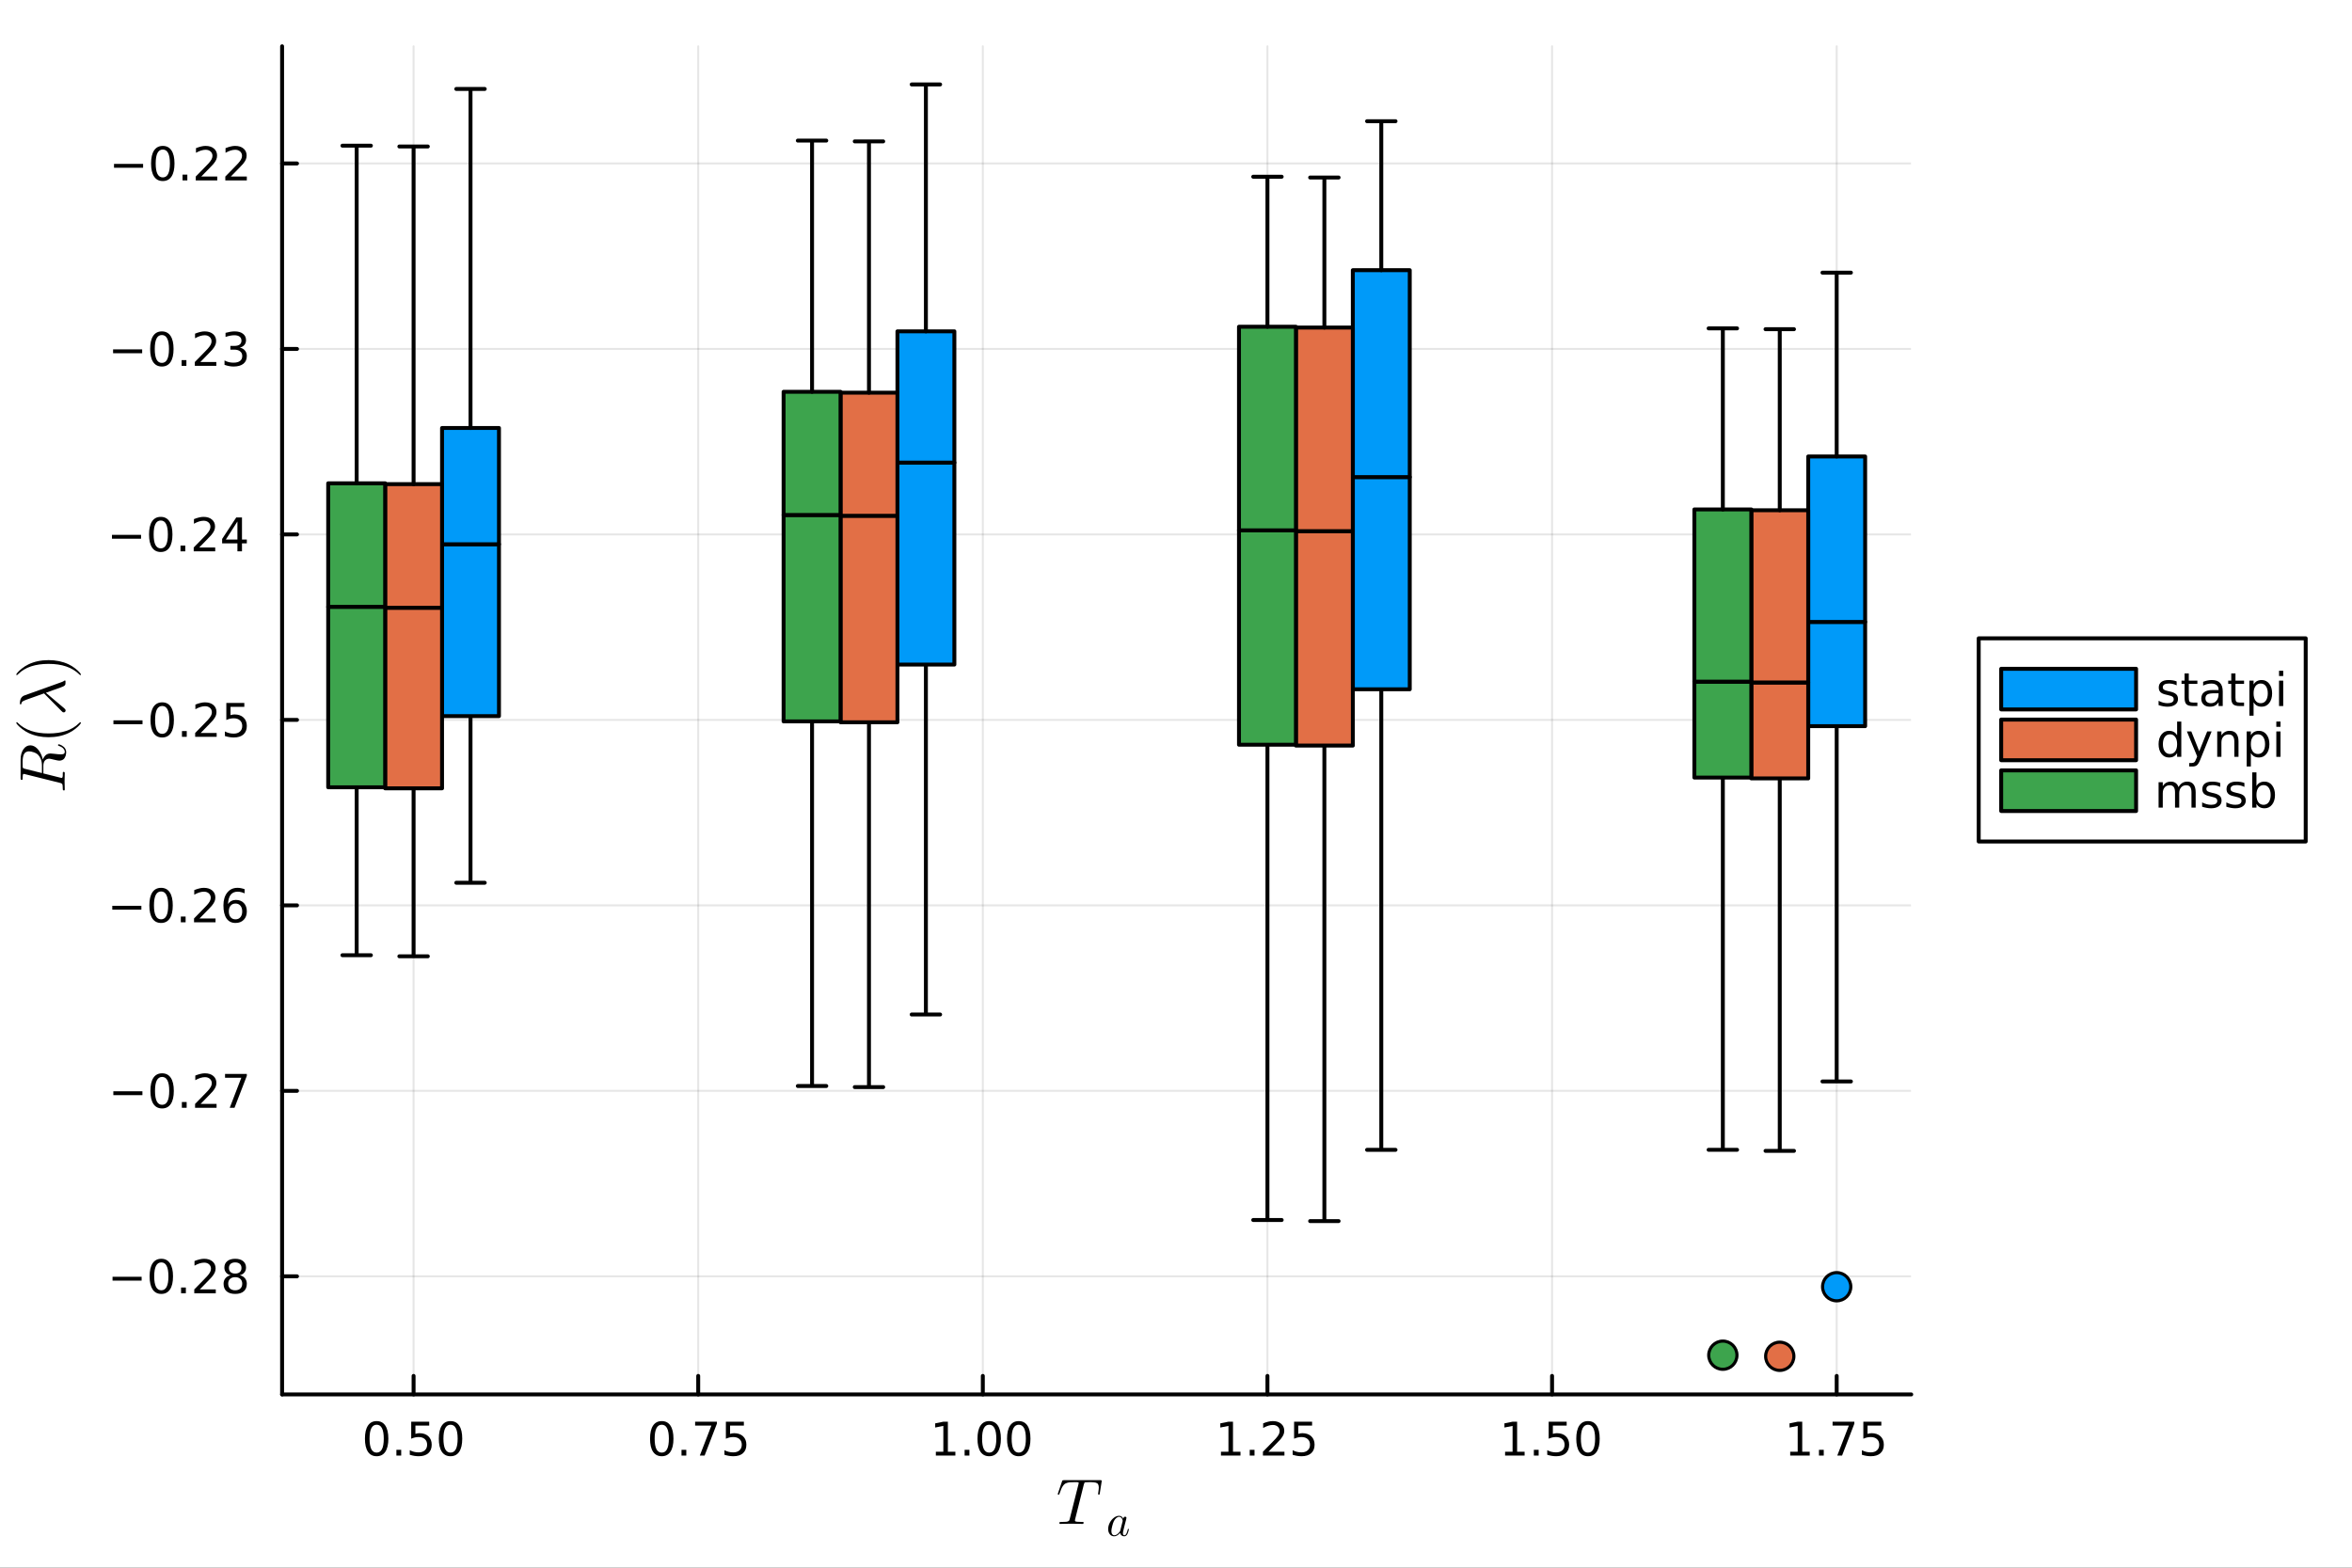 <?xml version="1.0" encoding="utf-8"?>
<svg xmlns="http://www.w3.org/2000/svg" xmlns:xlink="http://www.w3.org/1999/xlink" width="600" height="400" viewBox="0 0 2400 1600">
<rect x="0" y="0" width="2400" height="1600" fill="#333333" stroke="none"/>
<defs>
  <clipPath id="clip360">
    <rect x="0" y="0" width="2400" height="1600"/>
  </clipPath>
</defs>
<path clip-path="url(#clip360)" d="M0 1600 L2400 1600 L2400 0 L0 0  Z" fill="#ffffff" fill-rule="evenodd" fill-opacity="1"/>
<defs>
  <clipPath id="clip361">
    <rect x="480" y="0" width="1681" height="1600"/>
  </clipPath>
</defs>
<path clip-path="url(#clip360)" d="M287.852 1423.18 L1950.26 1423.18 L1950.26 47.244 L287.852 47.244  Z" fill="#ffffff" fill-rule="evenodd" fill-opacity="1"/>
<defs>
  <clipPath id="clip362">
    <rect x="287" y="47" width="1663" height="1377"/>
  </clipPath>
</defs>
<polyline clip-path="url(#clip362)" style="stroke:#000000; stroke-linecap:round; stroke-linejoin:round; stroke-width:2; stroke-opacity:0.1; fill:none" points="422.03,1423.18 422.03,47.244 "/>
<polyline clip-path="url(#clip362)" style="stroke:#000000; stroke-linecap:round; stroke-linejoin:round; stroke-width:2; stroke-opacity:0.1; fill:none" points="712.457,1423.18 712.457,47.244 "/>
<polyline clip-path="url(#clip362)" style="stroke:#000000; stroke-linecap:round; stroke-linejoin:round; stroke-width:2; stroke-opacity:0.1; fill:none" points="1002.88,1423.18 1002.88,47.244 "/>
<polyline clip-path="url(#clip362)" style="stroke:#000000; stroke-linecap:round; stroke-linejoin:round; stroke-width:2; stroke-opacity:0.1; fill:none" points="1293.31,1423.18 1293.31,47.244 "/>
<polyline clip-path="url(#clip362)" style="stroke:#000000; stroke-linecap:round; stroke-linejoin:round; stroke-width:2; stroke-opacity:0.1; fill:none" points="1583.74,1423.18 1583.74,47.244 "/>
<polyline clip-path="url(#clip362)" style="stroke:#000000; stroke-linecap:round; stroke-linejoin:round; stroke-width:2; stroke-opacity:0.1; fill:none" points="1874.17,1423.18 1874.17,47.244 "/>
<polyline clip-path="url(#clip360)" style="stroke:#000000; stroke-linecap:round; stroke-linejoin:round; stroke-width:4; stroke-opacity:1; fill:none" points="287.852,1423.18 1950.26,1423.18 "/>
<polyline clip-path="url(#clip360)" style="stroke:#000000; stroke-linecap:round; stroke-linejoin:round; stroke-width:4; stroke-opacity:1; fill:none" points="422.03,1423.18 422.03,1404.28 "/>
<polyline clip-path="url(#clip360)" style="stroke:#000000; stroke-linecap:round; stroke-linejoin:round; stroke-width:4; stroke-opacity:1; fill:none" points="712.457,1423.18 712.457,1404.28 "/>
<polyline clip-path="url(#clip360)" style="stroke:#000000; stroke-linecap:round; stroke-linejoin:round; stroke-width:4; stroke-opacity:1; fill:none" points="1002.88,1423.18 1002.88,1404.28 "/>
<polyline clip-path="url(#clip360)" style="stroke:#000000; stroke-linecap:round; stroke-linejoin:round; stroke-width:4; stroke-opacity:1; fill:none" points="1293.31,1423.18 1293.31,1404.28 "/>
<polyline clip-path="url(#clip360)" style="stroke:#000000; stroke-linecap:round; stroke-linejoin:round; stroke-width:4; stroke-opacity:1; fill:none" points="1583.74,1423.18 1583.74,1404.28 "/>
<polyline clip-path="url(#clip360)" style="stroke:#000000; stroke-linecap:round; stroke-linejoin:round; stroke-width:4; stroke-opacity:1; fill:none" points="1874.17,1423.18 1874.17,1404.28 "/>
<path clip-path="url(#clip360)" d="M384.333 1454.1 Q380.722 1454.1 378.893 1457.66 Q377.088 1461.2 377.088 1468.33 Q377.088 1475.44 378.893 1479.01 Q380.722 1482.55 384.333 1482.55 Q387.967 1482.55 389.773 1479.01 Q391.602 1475.44 391.602 1468.33 Q391.602 1461.2 389.773 1457.66 Q387.967 1454.1 384.333 1454.1 M384.333 1450.39 Q390.143 1450.39 393.199 1455 Q396.277 1459.58 396.277 1468.33 Q396.277 1477.06 393.199 1481.67 Q390.143 1486.25 384.333 1486.25 Q378.523 1486.25 375.444 1481.67 Q372.389 1477.06 372.389 1468.33 Q372.389 1459.58 375.444 1455 Q378.523 1450.39 384.333 1450.39 Z" fill="#000000" fill-rule="nonzero" fill-opacity="1" /><path clip-path="url(#clip360)" d="M404.495 1479.7 L409.379 1479.7 L409.379 1485.58 L404.495 1485.58 L404.495 1479.7 Z" fill="#000000" fill-rule="nonzero" fill-opacity="1" /><path clip-path="url(#clip360)" d="M419.611 1451.02 L437.967 1451.02 L437.967 1454.96 L423.893 1454.96 L423.893 1463.43 Q424.912 1463.08 425.93 1462.92 Q426.949 1462.73 427.967 1462.73 Q433.754 1462.73 437.134 1465.9 Q440.513 1469.08 440.513 1474.49 Q440.513 1480.07 437.041 1483.17 Q433.569 1486.25 427.249 1486.25 Q425.074 1486.25 422.805 1485.88 Q420.56 1485.51 418.152 1484.77 L418.152 1480.07 Q420.236 1481.2 422.458 1481.76 Q424.68 1482.32 427.157 1482.32 Q431.162 1482.32 433.499 1480.21 Q435.837 1478.1 435.837 1474.49 Q435.837 1470.88 433.499 1468.77 Q431.162 1466.67 427.157 1466.67 Q425.282 1466.67 423.407 1467.08 Q421.555 1467.5 419.611 1468.38 L419.611 1451.02 Z" fill="#000000" fill-rule="nonzero" fill-opacity="1" /><path clip-path="url(#clip360)" d="M459.726 1454.1 Q456.115 1454.1 454.286 1457.66 Q452.481 1461.2 452.481 1468.33 Q452.481 1475.44 454.286 1479.01 Q456.115 1482.55 459.726 1482.55 Q463.36 1482.55 465.166 1479.01 Q466.995 1475.44 466.995 1468.33 Q466.995 1461.2 465.166 1457.66 Q463.36 1454.1 459.726 1454.1 M459.726 1450.39 Q465.536 1450.39 468.592 1455 Q471.671 1459.58 471.671 1468.33 Q471.671 1477.06 468.592 1481.67 Q465.536 1486.25 459.726 1486.25 Q453.916 1486.25 450.837 1481.67 Q447.782 1477.06 447.782 1468.33 Q447.782 1459.58 450.837 1455 Q453.916 1450.39 459.726 1450.39 Z" fill="#000000" fill-rule="nonzero" fill-opacity="1" /><path clip-path="url(#clip360)" d="M675.258 1454.1 Q671.647 1454.1 669.819 1457.66 Q668.013 1461.2 668.013 1468.33 Q668.013 1475.44 669.819 1479.01 Q671.647 1482.55 675.258 1482.55 Q678.893 1482.55 680.698 1479.01 Q682.527 1475.44 682.527 1468.33 Q682.527 1461.2 680.698 1457.66 Q678.893 1454.1 675.258 1454.1 M675.258 1450.39 Q681.069 1450.39 684.124 1455 Q687.203 1459.58 687.203 1468.33 Q687.203 1477.06 684.124 1481.67 Q681.069 1486.25 675.258 1486.25 Q669.448 1486.25 666.37 1481.67 Q663.314 1477.06 663.314 1468.33 Q663.314 1459.58 666.37 1455 Q669.448 1450.39 675.258 1450.39 Z" fill="#000000" fill-rule="nonzero" fill-opacity="1" /><path clip-path="url(#clip360)" d="M695.42 1479.7 L700.305 1479.7 L700.305 1485.58 L695.42 1485.58 L695.42 1479.7 Z" fill="#000000" fill-rule="nonzero" fill-opacity="1" /><path clip-path="url(#clip360)" d="M709.309 1451.02 L731.531 1451.02 L731.531 1453.01 L718.985 1485.58 L714.101 1485.58 L725.906 1454.96 L709.309 1454.96 L709.309 1451.02 Z" fill="#000000" fill-rule="nonzero" fill-opacity="1" /><path clip-path="url(#clip360)" d="M740.698 1451.02 L759.054 1451.02 L759.054 1454.96 L744.98 1454.96 L744.98 1463.43 Q745.999 1463.08 747.017 1462.92 Q748.036 1462.73 749.054 1462.73 Q754.841 1462.73 758.221 1465.9 Q761.601 1469.08 761.601 1474.49 Q761.601 1480.07 758.128 1483.17 Q754.656 1486.25 748.337 1486.25 Q746.161 1486.25 743.892 1485.88 Q741.647 1485.51 739.24 1484.77 L739.24 1480.07 Q741.323 1481.2 743.545 1481.76 Q745.767 1482.32 748.244 1482.32 Q752.249 1482.32 754.587 1480.21 Q756.925 1478.1 756.925 1474.49 Q756.925 1470.88 754.587 1468.77 Q752.249 1466.67 748.244 1466.67 Q746.369 1466.67 744.494 1467.08 Q742.642 1467.5 740.698 1468.38 L740.698 1451.02 Z" fill="#000000" fill-rule="nonzero" fill-opacity="1" /><path clip-path="url(#clip360)" d="M954.957 1481.64 L962.596 1481.64 L962.596 1455.28 L954.286 1456.95 L954.286 1452.69 L962.55 1451.02 L967.225 1451.02 L967.225 1481.64 L974.864 1481.64 L974.864 1485.58 L954.957 1485.58 L954.957 1481.64 Z" fill="#000000" fill-rule="nonzero" fill-opacity="1" /><path clip-path="url(#clip360)" d="M984.309 1479.7 L989.193 1479.7 L989.193 1485.58 L984.309 1485.58 L984.309 1479.7 Z" fill="#000000" fill-rule="nonzero" fill-opacity="1" /><path clip-path="url(#clip360)" d="M1009.38 1454.1 Q1005.77 1454.1 1003.94 1457.66 Q1002.13 1461.2 1002.13 1468.33 Q1002.13 1475.44 1003.94 1479.01 Q1005.77 1482.55 1009.38 1482.55 Q1013.01 1482.55 1014.82 1479.01 Q1016.65 1475.44 1016.65 1468.33 Q1016.65 1461.2 1014.82 1457.66 Q1013.01 1454.1 1009.38 1454.1 M1009.38 1450.39 Q1015.19 1450.39 1018.24 1455 Q1021.32 1459.58 1021.32 1468.33 Q1021.32 1477.06 1018.24 1481.67 Q1015.19 1486.25 1009.38 1486.25 Q1003.57 1486.25 1000.49 1481.67 Q997.434 1477.06 997.434 1468.33 Q997.434 1459.58 1000.49 1455 Q1003.57 1450.39 1009.38 1450.39 Z" fill="#000000" fill-rule="nonzero" fill-opacity="1" /><path clip-path="url(#clip360)" d="M1039.54 1454.1 Q1035.93 1454.1 1034.1 1457.66 Q1032.29 1461.2 1032.29 1468.33 Q1032.29 1475.44 1034.1 1479.01 Q1035.93 1482.55 1039.54 1482.55 Q1043.17 1482.55 1044.98 1479.01 Q1046.81 1475.44 1046.81 1468.33 Q1046.81 1461.2 1044.98 1457.66 Q1043.17 1454.1 1039.54 1454.1 M1039.54 1450.39 Q1045.35 1450.39 1048.41 1455 Q1051.48 1459.58 1051.48 1468.33 Q1051.48 1477.06 1048.41 1481.67 Q1045.35 1486.25 1039.54 1486.25 Q1033.73 1486.25 1030.65 1481.67 Q1027.6 1477.06 1027.6 1468.33 Q1027.6 1459.58 1030.65 1455 Q1033.73 1450.39 1039.54 1450.39 Z" fill="#000000" fill-rule="nonzero" fill-opacity="1" /><path clip-path="url(#clip360)" d="M1245.88 1481.64 L1253.52 1481.64 L1253.52 1455.28 L1245.21 1456.95 L1245.21 1452.69 L1253.47 1451.02 L1258.15 1451.02 L1258.15 1481.64 L1265.79 1481.64 L1265.79 1485.58 L1245.88 1485.58 L1245.88 1481.64 Z" fill="#000000" fill-rule="nonzero" fill-opacity="1" /><path clip-path="url(#clip360)" d="M1275.23 1479.7 L1280.12 1479.7 L1280.12 1485.58 L1275.23 1485.58 L1275.23 1479.7 Z" fill="#000000" fill-rule="nonzero" fill-opacity="1" /><path clip-path="url(#clip360)" d="M1294.33 1481.64 L1310.65 1481.64 L1310.65 1485.58 L1288.71 1485.58 L1288.71 1481.64 Q1291.37 1478.89 1295.95 1474.26 Q1300.56 1469.61 1301.74 1468.27 Q1303.98 1465.74 1304.86 1464.01 Q1305.77 1462.25 1305.77 1460.56 Q1305.77 1457.8 1303.82 1456.07 Q1301.9 1454.33 1298.8 1454.33 Q1296.6 1454.33 1294.15 1455.09 Q1291.72 1455.86 1288.94 1457.41 L1288.94 1452.69 Q1291.76 1451.55 1294.22 1450.97 Q1296.67 1450.39 1298.71 1450.39 Q1304.08 1450.39 1307.27 1453.08 Q1310.47 1455.77 1310.47 1460.26 Q1310.47 1462.39 1309.66 1464.31 Q1308.87 1466.2 1306.76 1468.8 Q1306.18 1469.47 1303.08 1472.69 Q1299.98 1475.88 1294.33 1481.64 Z" fill="#000000" fill-rule="nonzero" fill-opacity="1" /><path clip-path="url(#clip360)" d="M1320.51 1451.02 L1338.87 1451.02 L1338.87 1454.96 L1324.79 1454.96 L1324.79 1463.43 Q1325.81 1463.08 1326.83 1462.92 Q1327.85 1462.73 1328.87 1462.73 Q1334.66 1462.73 1338.03 1465.9 Q1341.41 1469.08 1341.41 1474.49 Q1341.41 1480.07 1337.94 1483.17 Q1334.47 1486.25 1328.15 1486.25 Q1325.97 1486.25 1323.71 1485.88 Q1321.46 1485.51 1319.05 1484.77 L1319.05 1480.07 Q1321.14 1481.2 1323.36 1481.76 Q1325.58 1482.32 1328.06 1482.32 Q1332.06 1482.32 1334.4 1480.21 Q1336.74 1478.1 1336.74 1474.49 Q1336.74 1470.88 1334.4 1468.77 Q1332.06 1466.67 1328.06 1466.67 Q1326.18 1466.67 1324.31 1467.08 Q1322.46 1467.5 1320.51 1468.38 L1320.51 1451.02 Z" fill="#000000" fill-rule="nonzero" fill-opacity="1" /><path clip-path="url(#clip360)" d="M1535.81 1481.64 L1543.45 1481.64 L1543.45 1455.28 L1535.14 1456.95 L1535.14 1452.69 L1543.4 1451.02 L1548.08 1451.02 L1548.08 1481.64 L1555.72 1481.64 L1555.72 1485.58 L1535.81 1485.58 L1535.81 1481.64 Z" fill="#000000" fill-rule="nonzero" fill-opacity="1" /><path clip-path="url(#clip360)" d="M1565.16 1479.7 L1570.05 1479.7 L1570.05 1485.58 L1565.16 1485.58 L1565.16 1479.7 Z" fill="#000000" fill-rule="nonzero" fill-opacity="1" /><path clip-path="url(#clip360)" d="M1580.28 1451.02 L1598.64 1451.02 L1598.64 1454.96 L1584.56 1454.96 L1584.56 1463.43 Q1585.58 1463.08 1586.6 1462.92 Q1587.62 1462.73 1588.64 1462.73 Q1594.42 1462.73 1597.8 1465.9 Q1601.18 1469.08 1601.18 1474.49 Q1601.18 1480.07 1597.71 1483.17 Q1594.24 1486.25 1587.92 1486.25 Q1585.74 1486.25 1583.47 1485.88 Q1581.23 1485.51 1578.82 1484.77 L1578.82 1480.07 Q1580.9 1481.2 1583.13 1481.76 Q1585.35 1482.32 1587.83 1482.32 Q1591.83 1482.32 1594.17 1480.21 Q1596.51 1478.1 1596.51 1474.49 Q1596.51 1470.88 1594.17 1468.77 Q1591.83 1466.67 1587.83 1466.67 Q1585.95 1466.67 1584.08 1467.08 Q1582.22 1467.5 1580.28 1468.38 L1580.28 1451.02 Z" fill="#000000" fill-rule="nonzero" fill-opacity="1" /><path clip-path="url(#clip360)" d="M1620.4 1454.1 Q1616.78 1454.1 1614.96 1457.66 Q1613.15 1461.2 1613.15 1468.33 Q1613.15 1475.44 1614.96 1479.01 Q1616.78 1482.55 1620.4 1482.55 Q1624.03 1482.55 1625.84 1479.01 Q1627.66 1475.44 1627.66 1468.33 Q1627.66 1461.2 1625.84 1457.66 Q1624.03 1454.1 1620.4 1454.1 M1620.4 1450.39 Q1626.21 1450.39 1629.26 1455 Q1632.34 1459.58 1632.34 1468.33 Q1632.34 1477.06 1629.26 1481.67 Q1626.21 1486.25 1620.4 1486.25 Q1614.59 1486.25 1611.51 1481.67 Q1608.45 1477.06 1608.45 1468.33 Q1608.45 1459.58 1611.51 1455 Q1614.59 1450.39 1620.4 1450.39 Z" fill="#000000" fill-rule="nonzero" fill-opacity="1" /><path clip-path="url(#clip360)" d="M1826.74 1481.64 L1834.38 1481.64 L1834.38 1455.28 L1826.07 1456.95 L1826.07 1452.69 L1834.33 1451.02 L1839.01 1451.02 L1839.01 1481.64 L1846.65 1481.64 L1846.65 1485.58 L1826.74 1485.58 L1826.74 1481.64 Z" fill="#000000" fill-rule="nonzero" fill-opacity="1" /><path clip-path="url(#clip360)" d="M1856.09 1479.7 L1860.97 1479.7 L1860.97 1485.58 L1856.09 1485.58 L1856.09 1479.7 Z" fill="#000000" fill-rule="nonzero" fill-opacity="1" /><path clip-path="url(#clip360)" d="M1869.98 1451.02 L1892.2 1451.02 L1892.2 1453.01 L1879.65 1485.58 L1874.77 1485.58 L1886.58 1454.96 L1869.98 1454.96 L1869.98 1451.02 Z" fill="#000000" fill-rule="nonzero" fill-opacity="1" /><path clip-path="url(#clip360)" d="M1901.37 1451.02 L1919.72 1451.02 L1919.72 1454.96 L1905.65 1454.96 L1905.65 1463.43 Q1906.67 1463.08 1907.69 1462.92 Q1908.7 1462.73 1909.72 1462.73 Q1915.51 1462.73 1918.89 1465.9 Q1922.27 1469.08 1922.27 1474.49 Q1922.27 1480.07 1918.8 1483.17 Q1915.33 1486.25 1909.01 1486.25 Q1906.83 1486.25 1904.56 1485.88 Q1902.32 1485.51 1899.91 1484.77 L1899.91 1480.07 Q1901.99 1481.2 1904.21 1481.76 Q1906.44 1482.32 1908.91 1482.32 Q1912.92 1482.32 1915.26 1480.21 Q1917.59 1478.1 1917.59 1474.49 Q1917.59 1470.88 1915.26 1468.77 Q1912.92 1466.67 1908.91 1466.67 Q1907.04 1466.67 1905.16 1467.08 Q1903.31 1467.5 1901.37 1468.38 L1901.37 1451.02 Z" fill="#000000" fill-rule="nonzero" fill-opacity="1" /><path clip-path="url(#clip360)" d="M1124.2 1511.39 Q1124.2 1512 1124.07 1512.52 L1122.26 1523.98 Q1122.17 1524.85 1121.97 1525.18 Q1121.81 1525.5 1121.3 1525.5 Q1120.49 1525.5 1120.49 1524.66 Q1120.49 1524.18 1120.68 1523.4 Q1121.23 1519.77 1121.23 1518.12 Q1121.23 1517.03 1121.01 1516.22 Q1120.81 1515.39 1120.49 1514.81 Q1120.2 1514.23 1119.53 1513.84 Q1118.85 1513.45 1118.2 1513.23 Q1117.56 1513 1116.4 1512.91 Q1115.24 1512.78 1114.24 1512.74 Q1113.25 1512.71 1111.6 1512.71 Q1108.03 1512.71 1107.45 1512.84 Q1106.84 1513 1106.51 1513.49 Q1106.22 1513.94 1105.9 1515.29 L1097.14 1550.3 L1096.88 1551.68 Q1096.88 1552.45 1097.37 1552.71 Q1097.85 1552.97 1099.33 1553.13 Q1101.46 1553.29 1103.55 1553.29 Q1103.62 1553.29 1103.74 1553.29 Q1104.45 1553.29 1104.74 1553.32 Q1105.03 1553.32 1105.32 1553.39 Q1105.61 1553.45 1105.68 1553.61 Q1105.77 1553.74 1105.77 1554 Q1105.77 1554.61 1105.52 1554.93 Q1105.26 1555.22 1105 1555.29 Q1104.78 1555.32 1104.32 1555.32 Q1103.42 1555.32 1101.49 1555.26 Q1099.56 1555.19 1098.59 1555.19 L1093.12 1555.13 L1087.51 1555.19 Q1086.64 1555.19 1084.81 1555.26 Q1082.97 1555.32 1082.1 1555.32 Q1080.97 1555.32 1080.97 1554.52 Q1080.97 1553.61 1081.39 1553.45 Q1081.84 1553.29 1083.74 1553.29 Q1086.42 1553.29 1087.87 1553.16 Q1089.32 1553.03 1090.09 1552.58 Q1090.89 1552.13 1091.12 1551.68 Q1091.35 1551.2 1091.6 1550.1 L1100.46 1514.9 Q1100.72 1514.13 1100.72 1513.52 Q1100.72 1513.2 1100.62 1513.07 Q1100.56 1512.94 1100.14 1512.84 Q1099.72 1512.71 1098.85 1512.71 L1096.27 1512.71 Q1093.63 1512.71 1091.99 1512.84 Q1090.38 1512.94 1088.83 1513.42 Q1087.32 1513.9 1086.42 1514.58 Q1085.55 1515.26 1084.58 1516.64 Q1083.62 1518.03 1082.91 1519.7 Q1082.23 1521.38 1081.26 1524.11 Q1080.94 1525.01 1080.75 1525.27 Q1080.59 1525.5 1080.14 1525.5 Q1079.82 1525.5 1079.56 1525.3 Q1079.33 1525.08 1079.33 1524.79 Q1079.65 1523.73 1079.72 1523.6 L1083.68 1511.97 Q1084 1511.04 1084.29 1510.88 Q1084.61 1510.68 1085.81 1510.68 L1122.39 1510.68 Q1122.97 1510.68 1123.16 1510.68 Q1123.36 1510.68 1123.68 1510.75 Q1124 1510.81 1124.1 1510.97 Q1124.2 1511.13 1124.2 1511.39 Z" fill="#000000" fill-rule="nonzero" fill-opacity="1" /><path clip-path="url(#clip360)" d="M1151.94 1560.84 Q1151.33 1563.75 1150.54 1565.42 Q1149.28 1567.97 1147.14 1567.97 Q1145.52 1567.97 1144.37 1566.97 Q1143.22 1565.98 1142.95 1564.49 Q1139.99 1567.97 1136.93 1567.97 Q1134.22 1567.97 1132.51 1565.91 Q1130.79 1563.84 1130.79 1560.57 Q1130.79 1557.28 1132.42 1554.12 Q1134.06 1550.97 1136.66 1549.01 Q1139.25 1547.05 1141.91 1547.05 Q1144.73 1547.05 1146.17 1550 Q1146.28 1549.19 1146.8 1548.58 Q1147.32 1547.97 1148.11 1547.97 Q1148.72 1547.97 1149.08 1548.31 Q1149.44 1548.62 1149.44 1549.21 Q1149.44 1549.5 1149.12 1550.79 L1147.45 1557.24 L1146.44 1561.41 Q1146.06 1562.94 1145.94 1563.5 Q1145.85 1564.07 1145.85 1564.81 Q1145.85 1566.93 1147.23 1566.93 Q1147.91 1566.93 1148.45 1566.5 Q1148.99 1566.07 1149.42 1565.17 Q1149.84 1564.27 1150.11 1563.44 Q1150.39 1562.58 1150.75 1561.23 Q1150.86 1560.68 1150.95 1560.55 Q1151.06 1560.39 1151.38 1560.39 Q1151.94 1560.39 1151.94 1560.84 M1145.61 1552.12 Q1145.61 1551.92 1145.45 1551.35 Q1145.29 1550.79 1144.93 1550 Q1144.57 1549.21 1143.78 1548.65 Q1143.01 1548.06 1141.98 1548.06 Q1140.58 1548.06 1139.11 1549.25 Q1137.67 1550.45 1136.61 1552.48 Q1135.8 1554.1 1134.92 1557.51 Q1134.06 1560.91 1134.06 1562.6 Q1134.06 1563.64 1134.29 1564.56 Q1134.54 1565.46 1135.24 1566.21 Q1135.93 1566.93 1137.02 1566.93 Q1139.65 1566.93 1142.25 1563.66 Q1142.74 1563.1 1142.86 1562.87 Q1142.99 1562.62 1143.17 1561.95 L1145.47 1552.91 Q1145.61 1552.23 1145.61 1552.12 Z" fill="#000000" fill-rule="nonzero" fill-opacity="1" /><polyline clip-path="url(#clip362)" style="stroke:#000000; stroke-linecap:round; stroke-linejoin:round; stroke-width:2; stroke-opacity:0.1; fill:none" points="287.852,1302.63 1950.26,1302.63 "/>
<polyline clip-path="url(#clip362)" style="stroke:#000000; stroke-linecap:round; stroke-linejoin:round; stroke-width:2; stroke-opacity:0.1; fill:none" points="287.852,1113.33 1950.26,1113.33 "/>
<polyline clip-path="url(#clip362)" style="stroke:#000000; stroke-linecap:round; stroke-linejoin:round; stroke-width:2; stroke-opacity:0.1; fill:none" points="287.852,924.031 1950.26,924.031 "/>
<polyline clip-path="url(#clip362)" style="stroke:#000000; stroke-linecap:round; stroke-linejoin:round; stroke-width:2; stroke-opacity:0.1; fill:none" points="287.852,734.73 1950.26,734.73 "/>
<polyline clip-path="url(#clip362)" style="stroke:#000000; stroke-linecap:round; stroke-linejoin:round; stroke-width:2; stroke-opacity:0.1; fill:none" points="287.852,545.428 1950.26,545.428 "/>
<polyline clip-path="url(#clip362)" style="stroke:#000000; stroke-linecap:round; stroke-linejoin:round; stroke-width:2; stroke-opacity:0.1; fill:none" points="287.852,356.126 1950.26,356.126 "/>
<polyline clip-path="url(#clip362)" style="stroke:#000000; stroke-linecap:round; stroke-linejoin:round; stroke-width:2; stroke-opacity:0.1; fill:none" points="287.852,166.825 1950.26,166.825 "/>
<polyline clip-path="url(#clip360)" style="stroke:#000000; stroke-linecap:round; stroke-linejoin:round; stroke-width:4; stroke-opacity:1; fill:none" points="287.852,1423.18 287.852,47.244 "/>
<polyline clip-path="url(#clip360)" style="stroke:#000000; stroke-linecap:round; stroke-linejoin:round; stroke-width:4; stroke-opacity:1; fill:none" points="287.852,1302.63 303.066,1302.63 "/>
<polyline clip-path="url(#clip360)" style="stroke:#000000; stroke-linecap:round; stroke-linejoin:round; stroke-width:4; stroke-opacity:1; fill:none" points="287.852,1113.33 303.066,1113.33 "/>
<polyline clip-path="url(#clip360)" style="stroke:#000000; stroke-linecap:round; stroke-linejoin:round; stroke-width:4; stroke-opacity:1; fill:none" points="287.852,924.031 303.066,924.031 "/>
<polyline clip-path="url(#clip360)" style="stroke:#000000; stroke-linecap:round; stroke-linejoin:round; stroke-width:4; stroke-opacity:1; fill:none" points="287.852,734.73 303.066,734.73 "/>
<polyline clip-path="url(#clip360)" style="stroke:#000000; stroke-linecap:round; stroke-linejoin:round; stroke-width:4; stroke-opacity:1; fill:none" points="287.852,545.428 303.066,545.428 "/>
<polyline clip-path="url(#clip360)" style="stroke:#000000; stroke-linecap:round; stroke-linejoin:round; stroke-width:4; stroke-opacity:1; fill:none" points="287.852,356.126 303.066,356.126 "/>
<polyline clip-path="url(#clip360)" style="stroke:#000000; stroke-linecap:round; stroke-linejoin:round; stroke-width:4; stroke-opacity:1; fill:none" points="287.852,166.825 303.066,166.825 "/>
<path clip-path="url(#clip360)" d="M114.839 1303.09 L144.515 1303.09 L144.515 1307.02 L114.839 1307.02 L114.839 1303.09 Z" fill="#000000" fill-rule="nonzero" fill-opacity="1" /><path clip-path="url(#clip360)" d="M164.607 1288.43 Q160.996 1288.43 159.167 1292 Q157.362 1295.54 157.362 1302.67 Q157.362 1309.78 159.167 1313.34 Q160.996 1316.88 164.607 1316.88 Q168.241 1316.88 170.047 1313.34 Q171.876 1309.78 171.876 1302.67 Q171.876 1295.54 170.047 1292 Q168.241 1288.43 164.607 1288.43 M164.607 1284.73 Q170.417 1284.73 173.473 1289.34 Q176.551 1293.92 176.551 1302.67 Q176.551 1311.4 173.473 1316 Q170.417 1320.59 164.607 1320.59 Q158.797 1320.59 155.718 1316 Q152.663 1311.4 152.663 1302.67 Q152.663 1293.92 155.718 1289.34 Q158.797 1284.73 164.607 1284.73 Z" fill="#000000" fill-rule="nonzero" fill-opacity="1" /><path clip-path="url(#clip360)" d="M184.769 1314.04 L189.653 1314.04 L189.653 1319.91 L184.769 1319.91 L184.769 1314.04 Z" fill="#000000" fill-rule="nonzero" fill-opacity="1" /><path clip-path="url(#clip360)" d="M203.866 1315.98 L220.186 1315.98 L220.186 1319.91 L198.241 1319.91 L198.241 1315.98 Q200.903 1313.23 205.487 1308.6 Q210.093 1303.94 211.274 1302.6 Q213.519 1300.08 214.399 1298.34 Q215.301 1296.58 215.301 1294.89 Q215.301 1292.14 213.357 1290.4 Q211.436 1288.66 208.334 1288.66 Q206.135 1288.66 203.681 1289.43 Q201.25 1290.19 198.473 1291.74 L198.473 1287.02 Q201.297 1285.89 203.75 1285.31 Q206.204 1284.73 208.241 1284.73 Q213.611 1284.73 216.806 1287.41 Q220 1290.1 220 1294.59 Q220 1296.72 219.19 1298.64 Q218.403 1300.54 216.297 1303.13 Q215.718 1303.8 212.616 1307.02 Q209.514 1310.22 203.866 1315.98 Z" fill="#000000" fill-rule="nonzero" fill-opacity="1" /><path clip-path="url(#clip360)" d="M240 1303.5 Q236.667 1303.5 234.746 1305.29 Q232.847 1307.07 232.847 1310.19 Q232.847 1313.32 234.746 1315.1 Q236.667 1316.88 240 1316.88 Q243.334 1316.88 245.255 1315.1 Q247.176 1313.29 247.176 1310.19 Q247.176 1307.07 245.255 1305.29 Q243.357 1303.5 240 1303.5 M235.324 1301.51 Q232.315 1300.77 230.625 1298.71 Q228.959 1296.65 228.959 1293.69 Q228.959 1289.54 231.898 1287.14 Q234.861 1284.73 240 1284.73 Q245.162 1284.73 248.102 1287.14 Q251.042 1289.54 251.042 1293.69 Q251.042 1296.65 249.352 1298.71 Q247.685 1300.77 244.699 1301.51 Q248.079 1302.3 249.954 1304.59 Q251.852 1306.88 251.852 1310.19 Q251.852 1315.22 248.773 1317.9 Q245.718 1320.59 240 1320.59 Q234.283 1320.59 231.204 1317.9 Q228.148 1315.22 228.148 1310.19 Q228.148 1306.88 230.047 1304.59 Q231.945 1302.3 235.324 1301.51 M233.611 1294.13 Q233.611 1296.81 235.278 1298.32 Q236.968 1299.82 240 1299.82 Q243.009 1299.82 244.699 1298.32 Q246.412 1296.81 246.412 1294.13 Q246.412 1291.44 244.699 1289.94 Q243.009 1288.43 240 1288.43 Q236.968 1288.43 235.278 1289.94 Q233.611 1291.44 233.611 1294.13 Z" fill="#000000" fill-rule="nonzero" fill-opacity="1" /><path clip-path="url(#clip360)" d="M115.649 1113.78 L145.325 1113.78 L145.325 1117.72 L115.649 1117.72 L115.649 1113.78 Z" fill="#000000" fill-rule="nonzero" fill-opacity="1" /><path clip-path="url(#clip360)" d="M165.417 1099.13 Q161.806 1099.13 159.978 1102.7 Q158.172 1106.24 158.172 1113.37 Q158.172 1120.47 159.978 1124.04 Q161.806 1127.58 165.417 1127.58 Q169.052 1127.58 170.857 1124.04 Q172.686 1120.47 172.686 1113.37 Q172.686 1106.24 170.857 1102.7 Q169.052 1099.13 165.417 1099.13 M165.417 1095.43 Q171.227 1095.43 174.283 1100.03 Q177.362 1104.62 177.362 1113.37 Q177.362 1122.09 174.283 1126.7 Q171.227 1131.28 165.417 1131.28 Q159.607 1131.28 156.528 1126.7 Q153.473 1122.09 153.473 1113.37 Q153.473 1104.62 156.528 1100.03 Q159.607 1095.43 165.417 1095.43 Z" fill="#000000" fill-rule="nonzero" fill-opacity="1" /><path clip-path="url(#clip360)" d="M185.579 1124.73 L190.463 1124.73 L190.463 1130.61 L185.579 1130.61 L185.579 1124.73 Z" fill="#000000" fill-rule="nonzero" fill-opacity="1" /><path clip-path="url(#clip360)" d="M204.676 1126.68 L220.996 1126.68 L220.996 1130.61 L199.051 1130.61 L199.051 1126.68 Q201.713 1123.92 206.297 1119.29 Q210.903 1114.64 212.084 1113.3 Q214.329 1110.78 215.209 1109.04 Q216.111 1107.28 216.111 1105.59 Q216.111 1102.84 214.167 1101.1 Q212.246 1099.36 209.144 1099.36 Q206.945 1099.36 204.491 1100.13 Q202.061 1100.89 199.283 1102.44 L199.283 1097.72 Q202.107 1096.59 204.561 1096.01 Q207.014 1095.43 209.051 1095.43 Q214.422 1095.43 217.616 1098.11 Q220.811 1100.8 220.811 1105.29 Q220.811 1107.42 220 1109.34 Q219.213 1111.24 217.107 1113.83 Q216.528 1114.5 213.426 1117.72 Q210.324 1120.91 204.676 1126.68 Z" fill="#000000" fill-rule="nonzero" fill-opacity="1" /><path clip-path="url(#clip360)" d="M229.63 1096.05 L251.852 1096.05 L251.852 1098.04 L239.306 1130.61 L234.422 1130.61 L246.227 1099.99 L229.63 1099.99 L229.63 1096.05 Z" fill="#000000" fill-rule="nonzero" fill-opacity="1" /><path clip-path="url(#clip360)" d="M114.584 924.483 L144.26 924.483 L144.26 928.418 L114.584 928.418 L114.584 924.483 Z" fill="#000000" fill-rule="nonzero" fill-opacity="1" /><path clip-path="url(#clip360)" d="M164.352 909.83 Q160.741 909.83 158.913 913.395 Q157.107 916.937 157.107 924.066 Q157.107 931.173 158.913 934.737 Q160.741 938.279 164.352 938.279 Q167.987 938.279 169.792 934.737 Q171.621 931.173 171.621 924.066 Q171.621 916.937 169.792 913.395 Q167.987 909.83 164.352 909.83 M164.352 906.126 Q170.163 906.126 173.218 910.733 Q176.297 915.316 176.297 924.066 Q176.297 932.793 173.218 937.399 Q170.163 941.983 164.352 941.983 Q158.542 941.983 155.464 937.399 Q152.408 932.793 152.408 924.066 Q152.408 915.316 155.464 910.733 Q158.542 906.126 164.352 906.126 Z" fill="#000000" fill-rule="nonzero" fill-opacity="1" /><path clip-path="url(#clip360)" d="M184.514 935.432 L189.399 935.432 L189.399 941.311 L184.514 941.311 L184.514 935.432 Z" fill="#000000" fill-rule="nonzero" fill-opacity="1" /><path clip-path="url(#clip360)" d="M203.612 937.376 L219.931 937.376 L219.931 941.311 L197.987 941.311 L197.987 937.376 Q200.649 934.622 205.232 929.992 Q209.838 925.339 211.019 923.997 Q213.264 921.474 214.144 919.738 Q215.047 917.978 215.047 916.288 Q215.047 913.534 213.102 911.798 Q211.181 910.062 208.079 910.062 Q205.88 910.062 203.426 910.826 Q200.996 911.589 198.218 913.14 L198.218 908.418 Q201.042 907.284 203.496 906.705 Q205.949 906.126 207.987 906.126 Q213.357 906.126 216.551 908.812 Q219.746 911.497 219.746 915.988 Q219.746 918.117 218.936 920.038 Q218.148 921.937 216.042 924.529 Q215.463 925.2 212.361 928.418 Q209.26 931.612 203.612 937.376 Z" fill="#000000" fill-rule="nonzero" fill-opacity="1" /><path clip-path="url(#clip360)" d="M240.324 922.168 Q237.176 922.168 235.324 924.321 Q233.496 926.474 233.496 930.224 Q233.496 933.95 235.324 936.126 Q237.176 938.279 240.324 938.279 Q243.472 938.279 245.301 936.126 Q247.153 933.95 247.153 930.224 Q247.153 926.474 245.301 924.321 Q243.472 922.168 240.324 922.168 M249.607 907.515 L249.607 911.775 Q247.847 910.941 246.042 910.501 Q244.259 910.062 242.5 910.062 Q237.871 910.062 235.417 913.187 Q232.986 916.312 232.639 922.631 Q234.005 920.617 236.065 919.552 Q238.125 918.464 240.602 918.464 Q245.81 918.464 248.82 921.636 Q251.852 924.784 251.852 930.224 Q251.852 935.548 248.704 938.765 Q245.556 941.983 240.324 941.983 Q234.329 941.983 231.158 937.399 Q227.986 932.793 227.986 924.066 Q227.986 915.872 231.875 911.011 Q235.764 906.126 242.315 906.126 Q244.074 906.126 245.857 906.474 Q247.662 906.821 249.607 907.515 Z" fill="#000000" fill-rule="nonzero" fill-opacity="1" /><path clip-path="url(#clip360)" d="M115.742 735.181 L145.417 735.181 L145.417 739.116 L115.742 739.116 L115.742 735.181 Z" fill="#000000" fill-rule="nonzero" fill-opacity="1" /><path clip-path="url(#clip360)" d="M165.51 720.528 Q161.899 720.528 160.07 724.093 Q158.265 727.635 158.265 734.765 Q158.265 741.871 160.07 745.436 Q161.899 748.977 165.51 748.977 Q169.144 748.977 170.95 745.436 Q172.778 741.871 172.778 734.765 Q172.778 727.635 170.95 724.093 Q169.144 720.528 165.51 720.528 M165.51 716.825 Q171.32 716.825 174.376 721.431 Q177.454 726.015 177.454 734.765 Q177.454 743.491 174.376 748.098 Q171.32 752.681 165.51 752.681 Q159.7 752.681 156.621 748.098 Q153.566 743.491 153.566 734.765 Q153.566 726.015 156.621 721.431 Q159.7 716.825 165.51 716.825 Z" fill="#000000" fill-rule="nonzero" fill-opacity="1" /><path clip-path="url(#clip360)" d="M185.672 746.13 L190.556 746.13 L190.556 752.01 L185.672 752.01 L185.672 746.13 Z" fill="#000000" fill-rule="nonzero" fill-opacity="1" /><path clip-path="url(#clip360)" d="M204.769 748.075 L221.088 748.075 L221.088 752.01 L199.144 752.01 L199.144 748.075 Q201.806 745.32 206.389 740.69 Q210.996 736.038 212.176 734.695 Q214.422 732.172 215.301 730.436 Q216.204 728.677 216.204 726.987 Q216.204 724.232 214.26 722.496 Q212.338 720.76 209.237 720.76 Q207.037 720.76 204.584 721.524 Q202.153 722.288 199.375 723.839 L199.375 719.116 Q202.2 717.982 204.653 717.403 Q207.107 716.825 209.144 716.825 Q214.514 716.825 217.709 719.51 Q220.903 722.195 220.903 726.686 Q220.903 728.815 220.093 730.737 Q219.306 732.635 217.199 735.227 Q216.621 735.899 213.519 739.116 Q210.417 742.311 204.769 748.075 Z" fill="#000000" fill-rule="nonzero" fill-opacity="1" /><path clip-path="url(#clip360)" d="M230.949 717.45 L249.306 717.45 L249.306 721.385 L235.232 721.385 L235.232 729.857 Q236.25 729.51 237.269 729.348 Q238.287 729.163 239.306 729.163 Q245.093 729.163 248.472 732.334 Q251.852 735.505 251.852 740.922 Q251.852 746.501 248.38 749.602 Q244.908 752.681 238.588 752.681 Q236.412 752.681 234.144 752.311 Q231.898 751.94 229.491 751.2 L229.491 746.501 Q231.574 747.635 233.797 748.19 Q236.019 748.746 238.496 748.746 Q242.5 748.746 244.838 746.639 Q247.176 744.533 247.176 740.922 Q247.176 737.311 244.838 735.204 Q242.5 733.098 238.496 733.098 Q236.621 733.098 234.746 733.515 Q232.894 733.931 230.949 734.811 L230.949 717.45 Z" fill="#000000" fill-rule="nonzero" fill-opacity="1" /><path clip-path="url(#clip360)" d="M114.26 545.879 L143.936 545.879 L143.936 549.815 L114.26 549.815 L114.26 545.879 Z" fill="#000000" fill-rule="nonzero" fill-opacity="1" /><path clip-path="url(#clip360)" d="M164.028 531.227 Q160.417 531.227 158.589 534.792 Q156.783 538.333 156.783 545.463 Q156.783 552.569 158.589 556.134 Q160.417 559.676 164.028 559.676 Q167.663 559.676 169.468 556.134 Q171.297 552.569 171.297 545.463 Q171.297 538.333 169.468 534.792 Q167.663 531.227 164.028 531.227 M164.028 527.523 Q169.839 527.523 172.894 532.13 Q175.973 536.713 175.973 545.463 Q175.973 554.19 172.894 558.796 Q169.839 563.379 164.028 563.379 Q158.218 563.379 155.14 558.796 Q152.084 554.19 152.084 545.463 Q152.084 536.713 155.14 532.13 Q158.218 527.523 164.028 527.523 Z" fill="#000000" fill-rule="nonzero" fill-opacity="1" /><path clip-path="url(#clip360)" d="M184.19 556.829 L189.075 556.829 L189.075 562.708 L184.19 562.708 L184.19 556.829 Z" fill="#000000" fill-rule="nonzero" fill-opacity="1" /><path clip-path="url(#clip360)" d="M203.287 558.773 L219.607 558.773 L219.607 562.708 L197.662 562.708 L197.662 558.773 Q200.325 556.018 204.908 551.389 Q209.514 546.736 210.695 545.393 Q212.94 542.87 213.82 541.134 Q214.723 539.375 214.723 537.685 Q214.723 534.93 212.778 533.194 Q210.857 531.458 207.755 531.458 Q205.556 531.458 203.102 532.222 Q200.672 532.986 197.894 534.537 L197.894 529.815 Q200.718 528.681 203.172 528.102 Q205.625 527.523 207.662 527.523 Q213.033 527.523 216.227 530.208 Q219.422 532.893 219.422 537.384 Q219.422 539.514 218.611 541.435 Q217.824 543.333 215.718 545.926 Q215.139 546.597 212.037 549.815 Q208.936 553.009 203.287 558.773 Z" fill="#000000" fill-rule="nonzero" fill-opacity="1" /><path clip-path="url(#clip360)" d="M242.269 532.222 L230.463 550.671 L242.269 550.671 L242.269 532.222 M241.042 528.148 L246.921 528.148 L246.921 550.671 L251.852 550.671 L251.852 554.56 L246.921 554.56 L246.921 562.708 L242.269 562.708 L242.269 554.56 L226.667 554.56 L226.667 550.046 L241.042 528.148 Z" fill="#000000" fill-rule="nonzero" fill-opacity="1" /><path clip-path="url(#clip360)" d="M115.394 356.578 L145.07 356.578 L145.07 360.513 L115.394 360.513 L115.394 356.578 Z" fill="#000000" fill-rule="nonzero" fill-opacity="1" /><path clip-path="url(#clip360)" d="M165.163 341.925 Q161.552 341.925 159.723 345.49 Q157.917 349.032 157.917 356.161 Q157.917 363.268 159.723 366.832 Q161.552 370.374 165.163 370.374 Q168.797 370.374 170.602 366.832 Q172.431 363.268 172.431 356.161 Q172.431 349.032 170.602 345.49 Q168.797 341.925 165.163 341.925 M165.163 338.221 Q170.973 338.221 174.028 342.828 Q177.107 347.411 177.107 356.161 Q177.107 364.888 174.028 369.494 Q170.973 374.078 165.163 374.078 Q159.353 374.078 156.274 369.494 Q153.218 364.888 153.218 356.161 Q153.218 347.411 156.274 342.828 Q159.353 338.221 165.163 338.221 Z" fill="#000000" fill-rule="nonzero" fill-opacity="1" /><path clip-path="url(#clip360)" d="M185.325 367.527 L190.209 367.527 L190.209 373.406 L185.325 373.406 L185.325 367.527 Z" fill="#000000" fill-rule="nonzero" fill-opacity="1" /><path clip-path="url(#clip360)" d="M204.422 369.471 L220.741 369.471 L220.741 373.406 L198.797 373.406 L198.797 369.471 Q201.459 366.717 206.042 362.087 Q210.649 357.434 211.829 356.092 Q214.074 353.569 214.954 351.832 Q215.857 350.073 215.857 348.383 Q215.857 345.629 213.912 343.893 Q211.991 342.157 208.889 342.157 Q206.69 342.157 204.237 342.92 Q201.806 343.684 199.028 345.235 L199.028 340.513 Q201.852 339.379 204.306 338.8 Q206.76 338.221 208.797 338.221 Q214.167 338.221 217.361 340.907 Q220.556 343.592 220.556 348.082 Q220.556 350.212 219.746 352.133 Q218.959 354.032 216.852 356.624 Q216.273 357.295 213.172 360.513 Q210.07 363.707 204.422 369.471 Z" fill="#000000" fill-rule="nonzero" fill-opacity="1" /><path clip-path="url(#clip360)" d="M244.722 354.772 Q248.079 355.49 249.954 357.758 Q251.852 360.027 251.852 363.36 Q251.852 368.476 248.334 371.277 Q244.815 374.078 238.334 374.078 Q236.158 374.078 233.843 373.638 Q231.551 373.221 229.098 372.365 L229.098 367.851 Q231.042 368.985 233.357 369.564 Q235.672 370.143 238.195 370.143 Q242.593 370.143 244.884 368.406 Q247.199 366.67 247.199 363.36 Q247.199 360.305 245.046 358.592 Q242.917 356.856 239.097 356.856 L235.07 356.856 L235.07 353.013 L239.283 353.013 Q242.732 353.013 244.56 351.647 Q246.389 350.258 246.389 347.666 Q246.389 345.004 244.491 343.592 Q242.616 342.157 239.097 342.157 Q237.176 342.157 234.977 342.573 Q232.778 342.99 230.139 343.87 L230.139 339.703 Q232.801 338.962 235.116 338.592 Q237.454 338.221 239.514 338.221 Q244.838 338.221 247.94 340.652 Q251.042 343.059 251.042 347.18 Q251.042 350.05 249.398 352.041 Q247.755 354.008 244.722 354.772 Z" fill="#000000" fill-rule="nonzero" fill-opacity="1" /><path clip-path="url(#clip360)" d="M116.343 167.276 L146.019 167.276 L146.019 171.211 L116.343 171.211 L116.343 167.276 Z" fill="#000000" fill-rule="nonzero" fill-opacity="1" /><path clip-path="url(#clip360)" d="M166.112 152.623 Q162.501 152.623 160.672 156.188 Q158.866 159.73 158.866 166.859 Q158.866 173.966 160.672 177.531 Q162.501 181.072 166.112 181.072 Q169.746 181.072 171.552 177.531 Q173.38 173.966 173.38 166.859 Q173.38 159.73 171.552 156.188 Q169.746 152.623 166.112 152.623 M166.112 148.92 Q171.922 148.92 174.977 153.526 Q178.056 158.11 178.056 166.859 Q178.056 175.586 174.977 180.193 Q171.922 184.776 166.112 184.776 Q160.302 184.776 157.223 180.193 Q154.167 175.586 154.167 166.859 Q154.167 158.11 157.223 153.526 Q160.302 148.92 166.112 148.92 Z" fill="#000000" fill-rule="nonzero" fill-opacity="1" /><path clip-path="url(#clip360)" d="M186.274 178.225 L191.158 178.225 L191.158 184.105 L186.274 184.105 L186.274 178.225 Z" fill="#000000" fill-rule="nonzero" fill-opacity="1" /><path clip-path="url(#clip360)" d="M205.371 180.17 L221.69 180.17 L221.69 184.105 L199.746 184.105 L199.746 180.17 Q202.408 177.415 206.991 172.785 Q211.598 168.133 212.778 166.79 Q215.024 164.267 215.903 162.531 Q216.806 160.772 216.806 159.082 Q216.806 156.327 214.861 154.591 Q212.94 152.855 209.838 152.855 Q207.639 152.855 205.186 153.619 Q202.755 154.383 199.977 155.934 L199.977 151.211 Q202.801 150.077 205.255 149.498 Q207.709 148.92 209.746 148.92 Q215.116 148.92 218.311 151.605 Q221.505 154.29 221.505 158.781 Q221.505 160.91 220.695 162.832 Q219.908 164.73 217.801 167.322 Q217.223 167.994 214.121 171.211 Q211.019 174.406 205.371 180.17 Z" fill="#000000" fill-rule="nonzero" fill-opacity="1" /><path clip-path="url(#clip360)" d="M235.533 180.17 L251.852 180.17 L251.852 184.105 L229.908 184.105 L229.908 180.17 Q232.57 177.415 237.153 172.785 Q241.759 168.133 242.94 166.79 Q245.185 164.267 246.065 162.531 Q246.968 160.772 246.968 159.082 Q246.968 156.327 245.023 154.591 Q243.102 152.855 240 152.855 Q237.801 152.855 235.347 153.619 Q232.917 154.383 230.139 155.934 L230.139 151.211 Q232.963 150.077 235.417 149.498 Q237.871 148.92 239.908 148.92 Q245.278 148.92 248.472 151.605 Q251.667 154.29 251.667 158.781 Q251.667 160.91 250.857 162.832 Q250.07 164.73 247.963 167.322 Q247.384 167.994 244.283 171.211 Q241.181 174.406 235.533 180.17 Z" fill="#000000" fill-rule="nonzero" fill-opacity="1" /><path clip-path="url(#clip360)" d="M29.595 766.825 Q28.532 766.825 27.663 767.115 Q26.761 767.372 26.149 767.791 Q25.505 768.178 25.022 768.918 Q24.506 769.659 24.184 770.271 Q23.862 770.883 23.669 771.913 Q23.444 772.944 23.347 773.62 Q23.218 774.297 23.154 775.456 Q23.089 776.615 23.089 777.195 Q23.089 777.743 23.089 778.838 Q23.089 782.284 23.154 782.863 Q23.282 783.733 23.798 784.055 Q24.281 784.377 25.601 784.699 L42.799 788.983 L42.799 781.607 Q42.799 777.582 41.672 774.812 Q40.545 772.042 38.967 770.464 Q37.228 768.725 34.426 767.791 Q31.624 766.825 29.595 766.825 M59.965 759.643 Q60.319 759.643 61.124 759.933 Q61.929 760.19 63.057 760.835 Q64.152 761.479 65.15 762.348 Q66.148 763.218 66.825 764.603 Q67.533 765.988 67.533 767.566 Q67.533 767.952 67.501 768.339 Q67.501 768.725 67.34 769.691 Q67.211 770.625 66.954 771.398 Q66.728 772.171 66.181 773.137 Q65.665 774.103 64.957 774.78 Q64.216 775.424 63.057 775.875 Q61.865 776.326 60.416 776.326 Q59.128 776.326 54.812 775.263 Q51.141 774.329 50.239 774.329 Q49.24 774.329 48.306 774.651 Q47.373 774.941 46.406 775.682 Q45.44 776.39 44.86 777.904 Q44.248 779.417 44.248 781.543 L44.248 789.369 L61.736 793.749 Q61.769 793.749 62.219 793.846 Q62.638 793.942 62.864 793.942 Q63.282 793.942 63.54 793.685 Q63.797 793.395 63.926 792.686 Q64.023 791.978 64.055 791.43 Q64.055 790.85 64.055 789.659 Q64.055 788.177 64.313 787.92 Q64.474 787.791 64.764 787.791 Q65.215 787.791 65.537 787.92 Q65.826 788.016 65.923 788.274 Q66.02 788.499 66.052 788.66 Q66.084 788.822 66.084 789.111 L65.891 797.485 L66.084 805.794 Q66.084 806.728 65.343 806.728 Q64.699 806.728 64.442 806.503 Q64.152 806.277 64.12 805.987 Q64.055 805.697 64.055 804.957 Q64.055 803.346 63.959 802.38 Q63.862 801.414 63.733 800.802 Q63.572 800.158 63.121 799.836 Q62.67 799.482 62.284 799.321 Q61.865 799.16 60.931 798.934 L25.505 790.11 Q24.442 789.852 24.281 789.852 Q23.669 789.852 23.508 790.239 Q23.315 790.593 23.218 791.623 L23.089 794.135 Q23.089 794.908 23.057 795.23 Q23.025 795.52 22.864 795.746 Q22.703 795.971 22.349 795.971 Q21.447 795.971 21.253 795.585 Q21.028 795.198 21.028 794.071 L21.028 775.263 Q21.028 768.854 23.83 764.796 Q26.632 760.706 30.915 760.706 Q32.848 760.706 34.651 761.575 Q36.455 762.445 37.872 763.894 Q39.289 765.311 40.48 767.211 Q41.64 769.112 42.445 771.14 Q43.218 773.137 43.669 775.198 Q43.991 774.297 44.474 773.459 Q44.957 772.59 45.859 771.495 Q46.761 770.368 48.21 769.691 Q49.659 769.015 51.43 769.015 Q52.687 769.015 54.554 769.273 Q59.868 769.917 62.058 769.917 Q64.152 769.917 65.118 769.369 Q66.084 768.822 66.084 767.276 Q66.084 765.762 64.731 764.087 Q63.347 762.38 60.094 761.285 Q59.16 761.028 59.16 760.416 Q59.16 760.384 59.16 760.352 Q59.16 760.287 59.224 760.158 Q59.257 760.029 59.353 759.933 Q59.417 759.804 59.578 759.74 Q59.739 759.643 59.965 759.643 Z" fill="#000000" fill-rule="nonzero" fill-opacity="1" /><path clip-path="url(#clip360)" d="M49.595 752.406 Q38.452 752.406 29.466 748.251 Q25.698 746.48 22.542 744 Q19.386 741.52 18.001 739.878 Q16.616 738.235 16.616 737.784 Q16.616 737.14 17.26 737.108 Q17.582 737.108 18.387 737.977 Q29.208 748.605 49.595 748.573 Q70.045 748.573 80.448 738.235 Q81.575 737.108 81.929 737.108 Q82.573 737.108 82.573 737.784 Q82.573 738.235 81.253 739.813 Q79.933 741.391 76.905 743.839 Q73.878 746.287 70.174 748.058 Q61.189 752.406 49.595 752.406 Z" fill="#000000" fill-rule="nonzero" fill-opacity="1" /><path clip-path="url(#clip360)" d="M66.148 694.454 Q66.76 694.454 66.825 695.162 L66.825 696.612 Q66.825 698.093 66.599 698.737 Q66.374 699.381 65.343 700.122 Q64.699 700.573 61.704 701.7 Q58.677 702.795 54.103 704.405 Q49.53 705.983 46.825 707.046 L65.569 722.924 Q66.954 724.019 66.954 725.114 Q66.954 725.919 66.406 726.499 Q65.859 727.078 65.021 727.078 Q64.409 727.078 64.055 726.853 Q63.701 726.595 62.992 725.919 L44.925 707.69 L26.986 714.099 Q23.669 715.323 22.832 716.032 Q21.994 716.708 21.704 718.383 Q21.543 718.995 21.028 718.995 Q20.32 718.995 20.32 717.803 Q20.32 711.426 24.989 709.752 L62.509 696.289 Q64.667 695.549 65.569 694.776 Q65.987 694.454 66.148 694.454 Z" fill="#000000" fill-rule="nonzero" fill-opacity="1" /><path clip-path="url(#clip360)" d="M81.929 689.023 Q81.607 689.023 80.802 688.186 Q69.981 677.558 49.595 677.558 Q29.144 677.558 18.806 687.767 Q17.614 689.023 17.26 689.023 Q16.616 689.023 16.616 688.379 Q16.616 687.928 17.936 686.35 Q19.257 684.74 22.284 682.325 Q25.311 679.877 29.015 678.073 Q38.001 673.726 49.595 673.726 Q60.738 673.726 69.723 677.88 Q73.491 679.651 76.648 682.131 Q79.804 684.611 81.189 686.254 Q82.573 687.896 82.573 688.379 Q82.573 689.023 81.929 689.023 Z" fill="#000000" fill-rule="nonzero" fill-opacity="1" /><path clip-path="url(#clip362)" d="M480.115 900.949 L465.594 900.949 L494.637 900.949 L480.115 900.949 L480.115 730.862 L480.115 900.949  Z" fill="#009af9" fill-rule="evenodd" fill-opacity="1"/>
<polyline clip-path="url(#clip362)" style="stroke:#000000; stroke-linecap:round; stroke-linejoin:round; stroke-width:4; stroke-opacity:1; fill:none" points="480.115,900.949 465.594,900.949 494.637,900.949 480.115,900.949 480.115,730.862 480.115,900.949 "/>
<path clip-path="url(#clip362)" d="M509.158 730.862 L509.158 555.45 L451.072 555.45 L451.072 730.862 L509.158 730.862 L509.158 555.45 L509.158 730.862  Z" fill="#009af9" fill-rule="evenodd" fill-opacity="1"/>
<polyline clip-path="url(#clip362)" style="stroke:#000000; stroke-linecap:round; stroke-linejoin:round; stroke-width:4; stroke-opacity:1; fill:none" points="509.158,730.862 509.158,555.45 451.072,555.45 451.072,730.862 509.158,730.862 509.158,555.45 509.158,730.862 "/>
<path clip-path="url(#clip362)" d="M509.158 436.816 L451.072 436.816 L451.072 555.45 L509.158 555.45 L509.158 436.816 L480.115 436.816 L509.158 436.816  Z" fill="#009af9" fill-rule="evenodd" fill-opacity="1"/>
<polyline clip-path="url(#clip362)" style="stroke:#000000; stroke-linecap:round; stroke-linejoin:round; stroke-width:4; stroke-opacity:1; fill:none" points="509.158,436.816 451.072,436.816 451.072,555.45 509.158,555.45 509.158,436.816 480.115,436.816 509.158,436.816 "/>
<path clip-path="url(#clip362)" d="M480.115 90.782 L465.594 90.782 L494.637 90.782 L480.115 90.782 L480.115 436.816 L480.115 90.782  Z" fill="#009af9" fill-rule="evenodd" fill-opacity="1"/>
<polyline clip-path="url(#clip362)" style="stroke:#000000; stroke-linecap:round; stroke-linejoin:round; stroke-width:4; stroke-opacity:1; fill:none" points="480.115,90.782 465.594,90.782 494.637,90.782 480.115,90.782 480.115,436.816 480.115,90.782 "/>
<path clip-path="url(#clip362)" d="M944.799 1035.41 L930.278 1035.41 L959.321 1035.41 L944.799 1035.41 L944.799 678.254 L944.799 1035.41  Z" fill="#009af9" fill-rule="evenodd" fill-opacity="1"/>
<polyline clip-path="url(#clip362)" style="stroke:#000000; stroke-linecap:round; stroke-linejoin:round; stroke-width:4; stroke-opacity:1; fill:none" points="944.799,1035.41 930.278,1035.41 959.321,1035.41 944.799,1035.41 944.799,678.254 944.799,1035.41 "/>
<path clip-path="url(#clip362)" d="M973.842 678.254 L973.842 472.129 L915.757 472.129 L915.757 678.254 L973.842 678.254 L973.842 472.129 L973.842 678.254  Z" fill="#009af9" fill-rule="evenodd" fill-opacity="1"/>
<polyline clip-path="url(#clip362)" style="stroke:#000000; stroke-linecap:round; stroke-linejoin:round; stroke-width:4; stroke-opacity:1; fill:none" points="973.842,678.254 973.842,472.129 915.757,472.129 915.757,678.254 973.842,678.254 973.842,472.129 973.842,678.254 "/>
<path clip-path="url(#clip362)" d="M973.842 338.17 L915.757 338.17 L915.757 472.129 L973.842 472.129 L973.842 338.17 L944.799 338.17 L973.842 338.17  Z" fill="#009af9" fill-rule="evenodd" fill-opacity="1"/>
<polyline clip-path="url(#clip362)" style="stroke:#000000; stroke-linecap:round; stroke-linejoin:round; stroke-width:4; stroke-opacity:1; fill:none" points="973.842,338.17 915.757,338.17 915.757,472.129 973.842,472.129 973.842,338.17 944.799,338.17 973.842,338.17 "/>
<path clip-path="url(#clip362)" d="M944.799 86.186 L930.278 86.186 L959.321 86.186 L944.799 86.186 L944.799 338.17 L944.799 86.186  Z" fill="#009af9" fill-rule="evenodd" fill-opacity="1"/>
<polyline clip-path="url(#clip362)" style="stroke:#000000; stroke-linecap:round; stroke-linejoin:round; stroke-width:4; stroke-opacity:1; fill:none" points="944.799,86.186 930.278,86.186 959.321,86.186 944.799,86.186 944.799,338.17 944.799,86.186 "/>
<path clip-path="url(#clip362)" d="M1409.48 1173.54 L1394.96 1173.54 L1424.01 1173.54 L1409.48 1173.54 L1409.48 703.479 L1409.48 1173.54  Z" fill="#009af9" fill-rule="evenodd" fill-opacity="1"/>
<polyline clip-path="url(#clip362)" style="stroke:#000000; stroke-linecap:round; stroke-linejoin:round; stroke-width:4; stroke-opacity:1; fill:none" points="1409.48,1173.54 1394.96,1173.54 1424.01,1173.54 1409.48,1173.54 1409.48,703.479 1409.48,1173.54 "/>
<path clip-path="url(#clip362)" d="M1438.53 703.479 L1438.53 486.921 L1380.44 486.921 L1380.44 703.479 L1438.53 703.479 L1438.53 486.921 L1438.53 703.479  Z" fill="#009af9" fill-rule="evenodd" fill-opacity="1"/>
<polyline clip-path="url(#clip362)" style="stroke:#000000; stroke-linecap:round; stroke-linejoin:round; stroke-width:4; stroke-opacity:1; fill:none" points="1438.53,703.479 1438.53,486.921 1380.44,486.921 1380.44,703.479 1438.53,703.479 1438.53,486.921 1438.53,703.479 "/>
<path clip-path="url(#clip362)" d="M1438.53 275.752 L1380.44 275.752 L1380.44 486.921 L1438.53 486.921 L1438.53 275.752 L1409.48 275.752 L1438.53 275.752  Z" fill="#009af9" fill-rule="evenodd" fill-opacity="1"/>
<polyline clip-path="url(#clip362)" style="stroke:#000000; stroke-linecap:round; stroke-linejoin:round; stroke-width:4; stroke-opacity:1; fill:none" points="1438.53,275.752 1380.44,275.752 1380.44,486.921 1438.53,486.921 1438.53,275.752 1409.48,275.752 1438.53,275.752 "/>
<path clip-path="url(#clip362)" d="M1409.48 123.716 L1394.96 123.716 L1424.01 123.716 L1409.48 123.716 L1409.48 275.752 L1409.48 123.716  Z" fill="#009af9" fill-rule="evenodd" fill-opacity="1"/>
<polyline clip-path="url(#clip362)" style="stroke:#000000; stroke-linecap:round; stroke-linejoin:round; stroke-width:4; stroke-opacity:1; fill:none" points="1409.48,123.716 1394.96,123.716 1424.01,123.716 1409.48,123.716 1409.48,275.752 1409.48,123.716 "/>
<path clip-path="url(#clip362)" d="M1874.17 1103.76 L1859.65 1103.76 L1888.69 1103.76 L1874.17 1103.76 L1874.17 741.122 L1874.17 1103.76  Z" fill="#009af9" fill-rule="evenodd" fill-opacity="1"/>
<polyline clip-path="url(#clip362)" style="stroke:#000000; stroke-linecap:round; stroke-linejoin:round; stroke-width:4; stroke-opacity:1; fill:none" points="1874.17,1103.76 1859.65,1103.76 1888.69,1103.76 1874.17,1103.76 1874.17,741.122 1874.17,1103.76 "/>
<path clip-path="url(#clip362)" d="M1903.21 741.122 L1903.21 634.767 L1845.13 634.767 L1845.13 741.122 L1903.21 741.122 L1903.21 634.767 L1903.21 741.122  Z" fill="#009af9" fill-rule="evenodd" fill-opacity="1"/>
<polyline clip-path="url(#clip362)" style="stroke:#000000; stroke-linecap:round; stroke-linejoin:round; stroke-width:4; stroke-opacity:1; fill:none" points="1903.21,741.122 1903.21,634.767 1845.13,634.767 1845.13,741.122 1903.21,741.122 1903.21,634.767 1903.21,741.122 "/>
<path clip-path="url(#clip362)" d="M1903.21 465.889 L1845.13 465.889 L1845.13 634.767 L1903.21 634.767 L1903.21 465.889 L1874.17 465.889 L1903.21 465.889  Z" fill="#009af9" fill-rule="evenodd" fill-opacity="1"/>
<polyline clip-path="url(#clip362)" style="stroke:#000000; stroke-linecap:round; stroke-linejoin:round; stroke-width:4; stroke-opacity:1; fill:none" points="1903.21,465.889 1845.13,465.889 1845.13,634.767 1903.21,634.767 1903.21,465.889 1874.17,465.889 1903.21,465.889 "/>
<path clip-path="url(#clip362)" d="M1874.17 278.262 L1859.65 278.262 L1888.69 278.262 L1874.17 278.262 L1874.17 465.889 L1874.17 278.262  Z" fill="#009af9" fill-rule="evenodd" fill-opacity="1"/>
<polyline clip-path="url(#clip362)" style="stroke:#000000; stroke-linecap:round; stroke-linejoin:round; stroke-width:4; stroke-opacity:1; fill:none" points="1874.17,278.262 1859.65,278.262 1888.69,278.262 1874.17,278.262 1874.17,465.889 1874.17,278.262 "/>
<circle clip-path="url(#clip362)" cx="1874.17" cy="1313.25" r="14.4" fill="#009af9" fill-rule="evenodd" fill-opacity="1" stroke="#000000" stroke-opacity="1" stroke-width="3.2"/>
<polyline clip-path="url(#clip362)" style="stroke:#009af9; stroke-linecap:round; stroke-linejoin:round; stroke-width:0; stroke-opacity:1; fill:none" points="480.115,900.949 465.594,900.949 494.637,900.949 480.115,900.949 480.115,730.862 "/>
<polyline clip-path="url(#clip362)" style="stroke:#009af9; stroke-linecap:round; stroke-linejoin:round; stroke-width:0; stroke-opacity:1; fill:none" points="509.158,730.862 509.158,555.45 451.072,555.45 451.072,730.862 509.158,730.862 509.158,555.45 "/>
<polyline clip-path="url(#clip362)" style="stroke:#009af9; stroke-linecap:round; stroke-linejoin:round; stroke-width:0; stroke-opacity:1; fill:none" points="509.158,436.816 451.072,436.816 451.072,555.45 509.158,555.45 509.158,436.816 480.115,436.816 "/>
<polyline clip-path="url(#clip362)" style="stroke:#009af9; stroke-linecap:round; stroke-linejoin:round; stroke-width:0; stroke-opacity:1; fill:none" points="480.115,90.782 465.594,90.782 494.637,90.782 480.115,90.782 480.115,436.816 "/>
<polyline clip-path="url(#clip362)" style="stroke:#009af9; stroke-linecap:round; stroke-linejoin:round; stroke-width:0; stroke-opacity:1; fill:none" points="944.799,1035.41 930.278,1035.41 959.321,1035.41 944.799,1035.41 944.799,678.254 "/>
<polyline clip-path="url(#clip362)" style="stroke:#009af9; stroke-linecap:round; stroke-linejoin:round; stroke-width:0; stroke-opacity:1; fill:none" points="973.842,678.254 973.842,472.129 915.757,472.129 915.757,678.254 973.842,678.254 973.842,472.129 "/>
<polyline clip-path="url(#clip362)" style="stroke:#009af9; stroke-linecap:round; stroke-linejoin:round; stroke-width:0; stroke-opacity:1; fill:none" points="973.842,338.17 915.757,338.17 915.757,472.129 973.842,472.129 973.842,338.17 944.799,338.17 "/>
<polyline clip-path="url(#clip362)" style="stroke:#009af9; stroke-linecap:round; stroke-linejoin:round; stroke-width:0; stroke-opacity:1; fill:none" points="944.799,86.186 930.278,86.186 959.321,86.186 944.799,86.186 944.799,338.17 "/>
<polyline clip-path="url(#clip362)" style="stroke:#009af9; stroke-linecap:round; stroke-linejoin:round; stroke-width:0; stroke-opacity:1; fill:none" points="1409.48,1173.54 1394.96,1173.54 1424.01,1173.54 1409.48,1173.54 1409.48,703.479 "/>
<polyline clip-path="url(#clip362)" style="stroke:#009af9; stroke-linecap:round; stroke-linejoin:round; stroke-width:0; stroke-opacity:1; fill:none" points="1438.53,703.479 1438.53,486.921 1380.44,486.921 1380.44,703.479 1438.53,703.479 1438.53,486.921 "/>
<polyline clip-path="url(#clip362)" style="stroke:#009af9; stroke-linecap:round; stroke-linejoin:round; stroke-width:0; stroke-opacity:1; fill:none" points="1438.53,275.752 1380.44,275.752 1380.44,486.921 1438.53,486.921 1438.53,275.752 1409.48,275.752 "/>
<polyline clip-path="url(#clip362)" style="stroke:#009af9; stroke-linecap:round; stroke-linejoin:round; stroke-width:0; stroke-opacity:1; fill:none" points="1409.48,123.716 1394.96,123.716 1424.01,123.716 1409.48,123.716 1409.48,275.752 "/>
<polyline clip-path="url(#clip362)" style="stroke:#009af9; stroke-linecap:round; stroke-linejoin:round; stroke-width:0; stroke-opacity:1; fill:none" points="1874.17,1103.76 1859.65,1103.76 1888.69,1103.76 1874.17,1103.76 1874.17,741.122 "/>
<polyline clip-path="url(#clip362)" style="stroke:#009af9; stroke-linecap:round; stroke-linejoin:round; stroke-width:0; stroke-opacity:1; fill:none" points="1903.21,741.122 1903.21,634.767 1845.13,634.767 1845.13,741.122 1903.21,741.122 1903.21,634.767 "/>
<polyline clip-path="url(#clip362)" style="stroke:#009af9; stroke-linecap:round; stroke-linejoin:round; stroke-width:0; stroke-opacity:1; fill:none" points="1903.21,465.889 1845.13,465.889 1845.13,634.767 1903.21,634.767 1903.21,465.889 1874.17,465.889 "/>
<polyline clip-path="url(#clip362)" style="stroke:#009af9; stroke-linecap:round; stroke-linejoin:round; stroke-width:0; stroke-opacity:1; fill:none" points="1874.17,278.262 1859.65,278.262 1888.69,278.262 1874.17,278.262 1874.17,465.889 "/>
<path clip-path="url(#clip362)" d="M422.03 975.987 L407.508 975.987 L436.551 975.987 L422.03 975.987 L422.03 804.561 L422.03 975.987  Z" fill="#e26f46" fill-rule="evenodd" fill-opacity="1"/>
<polyline clip-path="url(#clip362)" style="stroke:#000000; stroke-linecap:round; stroke-linejoin:round; stroke-width:4; stroke-opacity:1; fill:none" points="422.03,975.987 407.508,975.987 436.551,975.987 422.03,975.987 422.03,804.561 422.03,975.987 "/>
<path clip-path="url(#clip362)" d="M451.072 804.561 L451.072 620.278 L392.987 620.278 L392.987 804.561 L451.072 804.561 L451.072 620.278 L451.072 804.561  Z" fill="#e26f46" fill-rule="evenodd" fill-opacity="1"/>
<polyline clip-path="url(#clip362)" style="stroke:#000000; stroke-linecap:round; stroke-linejoin:round; stroke-width:4; stroke-opacity:1; fill:none" points="451.072,804.561 451.072,620.278 392.987,620.278 392.987,804.561 451.072,804.561 451.072,620.278 451.072,804.561 "/>
<path clip-path="url(#clip362)" d="M451.072 494.108 L392.987 494.108 L392.987 620.278 L451.072 620.278 L451.072 494.108 L422.03 494.108 L451.072 494.108  Z" fill="#e26f46" fill-rule="evenodd" fill-opacity="1"/>
<polyline clip-path="url(#clip362)" style="stroke:#000000; stroke-linecap:round; stroke-linejoin:round; stroke-width:4; stroke-opacity:1; fill:none" points="451.072,494.108 392.987,494.108 392.987,620.278 451.072,620.278 451.072,494.108 422.03,494.108 451.072,494.108 "/>
<path clip-path="url(#clip362)" d="M422.03 149.501 L407.508 149.501 L436.551 149.501 L422.03 149.501 L422.03 494.108 L422.03 149.501  Z" fill="#e26f46" fill-rule="evenodd" fill-opacity="1"/>
<polyline clip-path="url(#clip362)" style="stroke:#000000; stroke-linecap:round; stroke-linejoin:round; stroke-width:4; stroke-opacity:1; fill:none" points="422.03,149.501 407.508,149.501 436.551,149.501 422.03,149.501 422.03,494.108 422.03,149.501 "/>
<path clip-path="url(#clip362)" d="M886.714 1109.49 L872.193 1109.49 L901.235 1109.49 L886.714 1109.49 L886.714 737.155 L886.714 1109.49  Z" fill="#e26f46" fill-rule="evenodd" fill-opacity="1"/>
<polyline clip-path="url(#clip362)" style="stroke:#000000; stroke-linecap:round; stroke-linejoin:round; stroke-width:4; stroke-opacity:1; fill:none" points="886.714,1109.49 872.193,1109.49 901.235,1109.49 886.714,1109.49 886.714,737.155 886.714,1109.49 "/>
<path clip-path="url(#clip362)" d="M915.757 737.155 L915.757 526.408 L857.671 526.408 L857.671 737.155 L915.757 737.155 L915.757 526.408 L915.757 737.155  Z" fill="#e26f46" fill-rule="evenodd" fill-opacity="1"/>
<polyline clip-path="url(#clip362)" style="stroke:#000000; stroke-linecap:round; stroke-linejoin:round; stroke-width:4; stroke-opacity:1; fill:none" points="915.757,737.155 915.757,526.408 857.671,526.408 857.671,737.155 915.757,737.155 915.757,526.408 915.757,737.155 "/>
<path clip-path="url(#clip362)" d="M915.757 400.769 L857.671 400.769 L857.671 526.408 L915.757 526.408 L915.757 400.769 L886.714 400.769 L915.757 400.769  Z" fill="#e26f46" fill-rule="evenodd" fill-opacity="1"/>
<polyline clip-path="url(#clip362)" style="stroke:#000000; stroke-linecap:round; stroke-linejoin:round; stroke-width:4; stroke-opacity:1; fill:none" points="915.757,400.769 857.671,400.769 857.671,526.408 915.757,526.408 915.757,400.769 886.714,400.769 915.757,400.769 "/>
<path clip-path="url(#clip362)" d="M886.714 144.304 L872.193 144.304 L901.235 144.304 L886.714 144.304 L886.714 400.769 L886.714 144.304  Z" fill="#e26f46" fill-rule="evenodd" fill-opacity="1"/>
<polyline clip-path="url(#clip362)" style="stroke:#000000; stroke-linecap:round; stroke-linejoin:round; stroke-width:4; stroke-opacity:1; fill:none" points="886.714,144.304 872.193,144.304 901.235,144.304 886.714,144.304 886.714,400.769 886.714,144.304 "/>
<path clip-path="url(#clip362)" d="M1351.4 1246.26 L1336.88 1246.26 L1365.92 1246.26 L1351.4 1246.26 L1351.4 760.943 L1351.4 1246.26  Z" fill="#e26f46" fill-rule="evenodd" fill-opacity="1"/>
<polyline clip-path="url(#clip362)" style="stroke:#000000; stroke-linecap:round; stroke-linejoin:round; stroke-width:4; stroke-opacity:1; fill:none" points="1351.4,1246.26 1336.88,1246.26 1365.92,1246.26 1351.4,1246.26 1351.4,760.943 1351.4,1246.26 "/>
<path clip-path="url(#clip362)" d="M1380.44 760.943 L1380.44 542.067 L1322.36 542.067 L1322.36 760.943 L1380.44 760.943 L1380.44 542.067 L1380.44 760.943  Z" fill="#e26f46" fill-rule="evenodd" fill-opacity="1"/>
<polyline clip-path="url(#clip362)" style="stroke:#000000; stroke-linecap:round; stroke-linejoin:round; stroke-width:4; stroke-opacity:1; fill:none" points="1380.44,760.943 1380.44,542.067 1322.36,542.067 1322.36,760.943 1380.44,760.943 1380.44,542.067 1380.44,760.943 "/>
<path clip-path="url(#clip362)" d="M1380.44 334.316 L1322.36 334.316 L1322.36 542.067 L1380.44 542.067 L1380.44 334.316 L1351.4 334.316 L1380.44 334.316  Z" fill="#e26f46" fill-rule="evenodd" fill-opacity="1"/>
<polyline clip-path="url(#clip362)" style="stroke:#000000; stroke-linecap:round; stroke-linejoin:round; stroke-width:4; stroke-opacity:1; fill:none" points="1380.44,334.316 1322.36,334.316 1322.36,542.067 1380.44,542.067 1380.44,334.316 1351.4,334.316 1380.44,334.316 "/>
<path clip-path="url(#clip362)" d="M1351.4 181.176 L1336.88 181.176 L1365.92 181.176 L1351.4 181.176 L1351.4 334.316 L1351.4 181.176  Z" fill="#e26f46" fill-rule="evenodd" fill-opacity="1"/>
<polyline clip-path="url(#clip362)" style="stroke:#000000; stroke-linecap:round; stroke-linejoin:round; stroke-width:4; stroke-opacity:1; fill:none" points="1351.4,181.176 1336.88,181.176 1365.92,181.176 1351.4,181.176 1351.4,334.316 1351.4,181.176 "/>
<path clip-path="url(#clip362)" d="M1816.08 1174.58 L1801.56 1174.58 L1830.6 1174.58 L1816.08 1174.58 L1816.08 794.436 L1816.08 1174.58  Z" fill="#e26f46" fill-rule="evenodd" fill-opacity="1"/>
<polyline clip-path="url(#clip362)" style="stroke:#000000; stroke-linecap:round; stroke-linejoin:round; stroke-width:4; stroke-opacity:1; fill:none" points="1816.08,1174.58 1801.56,1174.58 1830.6,1174.58 1816.08,1174.58 1816.08,794.436 1816.08,1174.58 "/>
<path clip-path="url(#clip362)" d="M1845.13 794.436 L1845.13 696.545 L1787.04 696.545 L1787.04 794.436 L1845.13 794.436 L1845.13 696.545 L1845.13 794.436  Z" fill="#e26f46" fill-rule="evenodd" fill-opacity="1"/>
<polyline clip-path="url(#clip362)" style="stroke:#000000; stroke-linecap:round; stroke-linejoin:round; stroke-width:4; stroke-opacity:1; fill:none" points="1845.13,794.436 1845.13,696.545 1787.04,696.545 1787.04,794.436 1845.13,794.436 1845.13,696.545 1845.13,794.436 "/>
<path clip-path="url(#clip362)" d="M1845.13 520.766 L1787.04 520.766 L1787.04 696.545 L1845.13 696.545 L1845.13 520.766 L1816.08 520.766 L1845.13 520.766  Z" fill="#e26f46" fill-rule="evenodd" fill-opacity="1"/>
<polyline clip-path="url(#clip362)" style="stroke:#000000; stroke-linecap:round; stroke-linejoin:round; stroke-width:4; stroke-opacity:1; fill:none" points="1845.13,520.766 1787.04,520.766 1787.04,696.545 1845.13,696.545 1845.13,520.766 1816.08,520.766 1845.13,520.766 "/>
<path clip-path="url(#clip362)" d="M1816.08 335.98 L1801.56 335.98 L1830.6 335.98 L1816.08 335.98 L1816.08 520.766 L1816.08 335.98  Z" fill="#e26f46" fill-rule="evenodd" fill-opacity="1"/>
<polyline clip-path="url(#clip362)" style="stroke:#000000; stroke-linecap:round; stroke-linejoin:round; stroke-width:4; stroke-opacity:1; fill:none" points="1816.08,335.98 1801.56,335.98 1830.6,335.98 1816.08,335.98 1816.08,520.766 1816.08,335.98 "/>
<circle clip-path="url(#clip362)" cx="1816.08" cy="1384.24" r="14.4" fill="#e26f46" fill-rule="evenodd" fill-opacity="1" stroke="#000000" stroke-opacity="1" stroke-width="3.2"/>
<polyline clip-path="url(#clip362)" style="stroke:#e26f46; stroke-linecap:round; stroke-linejoin:round; stroke-width:0; stroke-opacity:1; fill:none" points="422.03,975.987 407.508,975.987 436.551,975.987 422.03,975.987 422.03,804.561 "/>
<polyline clip-path="url(#clip362)" style="stroke:#e26f46; stroke-linecap:round; stroke-linejoin:round; stroke-width:0; stroke-opacity:1; fill:none" points="451.072,804.561 451.072,620.278 392.987,620.278 392.987,804.561 451.072,804.561 451.072,620.278 "/>
<polyline clip-path="url(#clip362)" style="stroke:#e26f46; stroke-linecap:round; stroke-linejoin:round; stroke-width:0; stroke-opacity:1; fill:none" points="451.072,494.108 392.987,494.108 392.987,620.278 451.072,620.278 451.072,494.108 422.03,494.108 "/>
<polyline clip-path="url(#clip362)" style="stroke:#e26f46; stroke-linecap:round; stroke-linejoin:round; stroke-width:0; stroke-opacity:1; fill:none" points="422.03,149.501 407.508,149.501 436.551,149.501 422.03,149.501 422.03,494.108 "/>
<polyline clip-path="url(#clip362)" style="stroke:#e26f46; stroke-linecap:round; stroke-linejoin:round; stroke-width:0; stroke-opacity:1; fill:none" points="886.714,1109.49 872.193,1109.49 901.235,1109.49 886.714,1109.49 886.714,737.155 "/>
<polyline clip-path="url(#clip362)" style="stroke:#e26f46; stroke-linecap:round; stroke-linejoin:round; stroke-width:0; stroke-opacity:1; fill:none" points="915.757,737.155 915.757,526.408 857.671,526.408 857.671,737.155 915.757,737.155 915.757,526.408 "/>
<polyline clip-path="url(#clip362)" style="stroke:#e26f46; stroke-linecap:round; stroke-linejoin:round; stroke-width:0; stroke-opacity:1; fill:none" points="915.757,400.769 857.671,400.769 857.671,526.408 915.757,526.408 915.757,400.769 886.714,400.769 "/>
<polyline clip-path="url(#clip362)" style="stroke:#e26f46; stroke-linecap:round; stroke-linejoin:round; stroke-width:0; stroke-opacity:1; fill:none" points="886.714,144.304 872.193,144.304 901.235,144.304 886.714,144.304 886.714,400.769 "/>
<polyline clip-path="url(#clip362)" style="stroke:#e26f46; stroke-linecap:round; stroke-linejoin:round; stroke-width:0; stroke-opacity:1; fill:none" points="1351.4,1246.26 1336.88,1246.26 1365.92,1246.26 1351.4,1246.26 1351.4,760.943 "/>
<polyline clip-path="url(#clip362)" style="stroke:#e26f46; stroke-linecap:round; stroke-linejoin:round; stroke-width:0; stroke-opacity:1; fill:none" points="1380.44,760.943 1380.44,542.067 1322.36,542.067 1322.36,760.943 1380.44,760.943 1380.44,542.067 "/>
<polyline clip-path="url(#clip362)" style="stroke:#e26f46; stroke-linecap:round; stroke-linejoin:round; stroke-width:0; stroke-opacity:1; fill:none" points="1380.44,334.316 1322.36,334.316 1322.36,542.067 1380.44,542.067 1380.44,334.316 1351.4,334.316 "/>
<polyline clip-path="url(#clip362)" style="stroke:#e26f46; stroke-linecap:round; stroke-linejoin:round; stroke-width:0; stroke-opacity:1; fill:none" points="1351.4,181.176 1336.88,181.176 1365.92,181.176 1351.4,181.176 1351.4,334.316 "/>
<polyline clip-path="url(#clip362)" style="stroke:#e26f46; stroke-linecap:round; stroke-linejoin:round; stroke-width:0; stroke-opacity:1; fill:none" points="1816.08,1174.58 1801.56,1174.58 1830.6,1174.58 1816.08,1174.58 1816.08,794.436 "/>
<polyline clip-path="url(#clip362)" style="stroke:#e26f46; stroke-linecap:round; stroke-linejoin:round; stroke-width:0; stroke-opacity:1; fill:none" points="1845.13,794.436 1845.13,696.545 1787.04,696.545 1787.04,794.436 1845.13,794.436 1845.13,696.545 "/>
<polyline clip-path="url(#clip362)" style="stroke:#e26f46; stroke-linecap:round; stroke-linejoin:round; stroke-width:0; stroke-opacity:1; fill:none" points="1845.13,520.766 1787.04,520.766 1787.04,696.545 1845.13,696.545 1845.13,520.766 1816.08,520.766 "/>
<polyline clip-path="url(#clip362)" style="stroke:#e26f46; stroke-linecap:round; stroke-linejoin:round; stroke-width:0; stroke-opacity:1; fill:none" points="1816.08,335.98 1801.56,335.98 1830.6,335.98 1816.08,335.98 1816.08,520.766 "/>
<path clip-path="url(#clip362)" d="M363.944 974.897 L349.423 974.897 L378.465 974.897 L363.944 974.897 L363.944 803.507 L363.944 974.897  Z" fill="#3da44d" fill-rule="evenodd" fill-opacity="1"/>
<polyline clip-path="url(#clip362)" style="stroke:#000000; stroke-linecap:round; stroke-linejoin:round; stroke-width:4; stroke-opacity:1; fill:none" points="363.944,974.897 349.423,974.897 378.465,974.897 363.944,974.897 363.944,803.507 363.944,974.897 "/>
<path clip-path="url(#clip362)" d="M392.987 803.507 L392.987 619.341 L334.901 619.341 L334.901 803.507 L392.987 803.507 L392.987 619.341 L392.987 803.507  Z" fill="#3da44d" fill-rule="evenodd" fill-opacity="1"/>
<polyline clip-path="url(#clip362)" style="stroke:#000000; stroke-linecap:round; stroke-linejoin:round; stroke-width:4; stroke-opacity:1; fill:none" points="392.987,803.507 392.987,619.341 334.901,619.341 334.901,803.507 392.987,803.507 392.987,619.341 392.987,803.507 "/>
<path clip-path="url(#clip362)" d="M392.987 493.27 L334.901 493.27 L334.901 619.341 L392.987 619.341 L392.987 493.27 L363.944 493.27 L392.987 493.27  Z" fill="#3da44d" fill-rule="evenodd" fill-opacity="1"/>
<polyline clip-path="url(#clip362)" style="stroke:#000000; stroke-linecap:round; stroke-linejoin:round; stroke-width:4; stroke-opacity:1; fill:none" points="392.987,493.27 334.901,493.27 334.901,619.341 392.987,619.341 392.987,493.27 363.944,493.27 392.987,493.27 "/>
<path clip-path="url(#clip362)" d="M363.944 148.689 L349.423 148.689 L378.465 148.689 L363.944 148.689 L363.944 493.27 L363.944 148.689  Z" fill="#3da44d" fill-rule="evenodd" fill-opacity="1"/>
<polyline clip-path="url(#clip362)" style="stroke:#000000; stroke-linecap:round; stroke-linejoin:round; stroke-width:4; stroke-opacity:1; fill:none" points="363.944,148.689 349.423,148.689 378.465,148.689 363.944,148.689 363.944,493.27 363.944,148.689 "/>
<path clip-path="url(#clip362)" d="M828.628 1108.39 L814.107 1108.39 L843.15 1108.39 L828.628 1108.39 L828.628 736.262 L828.628 1108.39  Z" fill="#3da44d" fill-rule="evenodd" fill-opacity="1"/>
<polyline clip-path="url(#clip362)" style="stroke:#000000; stroke-linecap:round; stroke-linejoin:round; stroke-width:4; stroke-opacity:1; fill:none" points="828.628,1108.39 814.107,1108.39 843.15,1108.39 828.628,1108.39 828.628,736.262 828.628,1108.39 "/>
<path clip-path="url(#clip362)" d="M857.671 736.262 L857.671 525.599 L799.586 525.599 L799.586 736.262 L857.671 736.262 L857.671 525.599 L857.671 736.262  Z" fill="#3da44d" fill-rule="evenodd" fill-opacity="1"/>
<polyline clip-path="url(#clip362)" style="stroke:#000000; stroke-linecap:round; stroke-linejoin:round; stroke-width:4; stroke-opacity:1; fill:none" points="857.671,736.262 857.671,525.599 799.586,525.599 799.586,736.262 857.671,736.262 857.671,525.599 857.671,736.262 "/>
<path clip-path="url(#clip362)" d="M857.671 399.876 L799.586 399.876 L799.586 525.599 L857.671 525.599 L857.671 399.876 L828.628 399.876 L857.671 399.876  Z" fill="#3da44d" fill-rule="evenodd" fill-opacity="1"/>
<polyline clip-path="url(#clip362)" style="stroke:#000000; stroke-linecap:round; stroke-linejoin:round; stroke-width:4; stroke-opacity:1; fill:none" points="857.671,399.876 799.586,399.876 799.586,525.599 857.671,525.599 857.671,399.876 828.628,399.876 857.671,399.876 "/>
<path clip-path="url(#clip362)" d="M828.628 143.499 L814.107 143.499 L843.15 143.499 L828.628 143.499 L828.628 399.876 L828.628 143.499  Z" fill="#3da44d" fill-rule="evenodd" fill-opacity="1"/>
<polyline clip-path="url(#clip362)" style="stroke:#000000; stroke-linecap:round; stroke-linejoin:round; stroke-width:4; stroke-opacity:1; fill:none" points="828.628,143.499 814.107,143.499 843.15,143.499 828.628,143.499 828.628,399.876 828.628,143.499 "/>
<path clip-path="url(#clip362)" d="M1293.31 1245.15 L1278.79 1245.15 L1307.83 1245.15 L1293.31 1245.15 L1293.31 760.075 L1293.31 1245.15  Z" fill="#3da44d" fill-rule="evenodd" fill-opacity="1"/>
<polyline clip-path="url(#clip362)" style="stroke:#000000; stroke-linecap:round; stroke-linejoin:round; stroke-width:4; stroke-opacity:1; fill:none" points="1293.31,1245.15 1278.79,1245.15 1307.83,1245.15 1293.31,1245.15 1293.31,760.075 1293.31,1245.15 "/>
<path clip-path="url(#clip362)" d="M1322.36 760.075 L1322.36 541.242 L1264.27 541.242 L1264.27 760.075 L1322.36 760.075 L1322.36 541.242 L1322.36 760.075  Z" fill="#3da44d" fill-rule="evenodd" fill-opacity="1"/>
<polyline clip-path="url(#clip362)" style="stroke:#000000; stroke-linecap:round; stroke-linejoin:round; stroke-width:4; stroke-opacity:1; fill:none" points="1322.36,760.075 1322.36,541.242 1264.27,541.242 1264.27,760.075 1322.36,760.075 1322.36,541.242 1322.36,760.075 "/>
<path clip-path="url(#clip362)" d="M1322.36 333.476 L1264.27 333.476 L1264.27 541.242 L1322.36 541.242 L1322.36 333.476 L1293.31 333.476 L1322.36 333.476  Z" fill="#3da44d" fill-rule="evenodd" fill-opacity="1"/>
<polyline clip-path="url(#clip362)" style="stroke:#000000; stroke-linecap:round; stroke-linejoin:round; stroke-width:4; stroke-opacity:1; fill:none" points="1322.36,333.476 1264.27,333.476 1264.27,541.242 1322.36,541.242 1322.36,333.476 1293.31,333.476 1322.36,333.476 "/>
<path clip-path="url(#clip362)" d="M1293.31 180.373 L1278.79 180.373 L1307.83 180.373 L1293.31 180.373 L1293.31 333.476 L1293.31 180.373  Z" fill="#3da44d" fill-rule="evenodd" fill-opacity="1"/>
<polyline clip-path="url(#clip362)" style="stroke:#000000; stroke-linecap:round; stroke-linejoin:round; stroke-width:4; stroke-opacity:1; fill:none" points="1293.31,180.373 1278.79,180.373 1307.83,180.373 1293.31,180.373 1293.31,333.476 1293.31,180.373 "/>
<path clip-path="url(#clip362)" d="M1758 1173.5 L1743.48 1173.5 L1772.52 1173.5 L1758 1173.5 L1758 793.594 L1758 1173.5  Z" fill="#3da44d" fill-rule="evenodd" fill-opacity="1"/>
<polyline clip-path="url(#clip362)" style="stroke:#000000; stroke-linecap:round; stroke-linejoin:round; stroke-width:4; stroke-opacity:1; fill:none" points="1758,1173.5 1743.48,1173.5 1772.52,1173.5 1758,1173.5 1758,793.594 1758,1173.5 "/>
<path clip-path="url(#clip362)" d="M1787.04 793.594 L1787.04 695.701 L1728.95 695.701 L1728.95 793.594 L1787.04 793.594 L1787.04 695.701 L1787.04 793.594  Z" fill="#3da44d" fill-rule="evenodd" fill-opacity="1"/>
<polyline clip-path="url(#clip362)" style="stroke:#000000; stroke-linecap:round; stroke-linejoin:round; stroke-width:4; stroke-opacity:1; fill:none" points="1787.04,793.594 1787.04,695.701 1728.95,695.701 1728.95,793.594 1787.04,793.594 1787.04,695.701 1787.04,793.594 "/>
<path clip-path="url(#clip362)" d="M1787.04 519.944 L1728.95 519.944 L1728.95 695.701 L1787.04 695.701 L1787.04 519.944 L1758 519.944 L1787.04 519.944  Z" fill="#3da44d" fill-rule="evenodd" fill-opacity="1"/>
<polyline clip-path="url(#clip362)" style="stroke:#000000; stroke-linecap:round; stroke-linejoin:round; stroke-width:4; stroke-opacity:1; fill:none" points="1787.04,519.944 1728.95,519.944 1728.95,695.701 1787.04,695.701 1787.04,519.944 1758,519.944 1787.04,519.944 "/>
<path clip-path="url(#clip362)" d="M1758 335.15 L1743.48 335.15 L1772.52 335.15 L1758 335.15 L1758 519.944 L1758 335.15  Z" fill="#3da44d" fill-rule="evenodd" fill-opacity="1"/>
<polyline clip-path="url(#clip362)" style="stroke:#000000; stroke-linecap:round; stroke-linejoin:round; stroke-width:4; stroke-opacity:1; fill:none" points="1758,335.15 1743.48,335.15 1772.52,335.15 1758,335.15 1758,519.944 1758,335.15 "/>
<circle clip-path="url(#clip362)" cx="1758" cy="1383.13" r="14.4" fill="#3da44d" fill-rule="evenodd" fill-opacity="1" stroke="#000000" stroke-opacity="1" stroke-width="3.2"/>
<polyline clip-path="url(#clip362)" style="stroke:#3da44d; stroke-linecap:round; stroke-linejoin:round; stroke-width:0; stroke-opacity:1; fill:none" points="363.944,974.897 349.423,974.897 378.465,974.897 363.944,974.897 363.944,803.507 "/>
<polyline clip-path="url(#clip362)" style="stroke:#3da44d; stroke-linecap:round; stroke-linejoin:round; stroke-width:0; stroke-opacity:1; fill:none" points="392.987,803.507 392.987,619.341 334.901,619.341 334.901,803.507 392.987,803.507 392.987,619.341 "/>
<polyline clip-path="url(#clip362)" style="stroke:#3da44d; stroke-linecap:round; stroke-linejoin:round; stroke-width:0; stroke-opacity:1; fill:none" points="392.987,493.27 334.901,493.27 334.901,619.341 392.987,619.341 392.987,493.27 363.944,493.27 "/>
<polyline clip-path="url(#clip362)" style="stroke:#3da44d; stroke-linecap:round; stroke-linejoin:round; stroke-width:0; stroke-opacity:1; fill:none" points="363.944,148.689 349.423,148.689 378.465,148.689 363.944,148.689 363.944,493.27 "/>
<polyline clip-path="url(#clip362)" style="stroke:#3da44d; stroke-linecap:round; stroke-linejoin:round; stroke-width:0; stroke-opacity:1; fill:none" points="828.628,1108.39 814.107,1108.39 843.15,1108.39 828.628,1108.39 828.628,736.262 "/>
<polyline clip-path="url(#clip362)" style="stroke:#3da44d; stroke-linecap:round; stroke-linejoin:round; stroke-width:0; stroke-opacity:1; fill:none" points="857.671,736.262 857.671,525.599 799.586,525.599 799.586,736.262 857.671,736.262 857.671,525.599 "/>
<polyline clip-path="url(#clip362)" style="stroke:#3da44d; stroke-linecap:round; stroke-linejoin:round; stroke-width:0; stroke-opacity:1; fill:none" points="857.671,399.876 799.586,399.876 799.586,525.599 857.671,525.599 857.671,399.876 828.628,399.876 "/>
<polyline clip-path="url(#clip362)" style="stroke:#3da44d; stroke-linecap:round; stroke-linejoin:round; stroke-width:0; stroke-opacity:1; fill:none" points="828.628,143.499 814.107,143.499 843.15,143.499 828.628,143.499 828.628,399.876 "/>
<polyline clip-path="url(#clip362)" style="stroke:#3da44d; stroke-linecap:round; stroke-linejoin:round; stroke-width:0; stroke-opacity:1; fill:none" points="1293.31,1245.15 1278.79,1245.15 1307.83,1245.15 1293.31,1245.15 1293.31,760.075 "/>
<polyline clip-path="url(#clip362)" style="stroke:#3da44d; stroke-linecap:round; stroke-linejoin:round; stroke-width:0; stroke-opacity:1; fill:none" points="1322.36,760.075 1322.36,541.242 1264.27,541.242 1264.27,760.075 1322.36,760.075 1322.36,541.242 "/>
<polyline clip-path="url(#clip362)" style="stroke:#3da44d; stroke-linecap:round; stroke-linejoin:round; stroke-width:0; stroke-opacity:1; fill:none" points="1322.36,333.476 1264.27,333.476 1264.27,541.242 1322.36,541.242 1322.36,333.476 1293.31,333.476 "/>
<polyline clip-path="url(#clip362)" style="stroke:#3da44d; stroke-linecap:round; stroke-linejoin:round; stroke-width:0; stroke-opacity:1; fill:none" points="1293.31,180.373 1278.79,180.373 1307.83,180.373 1293.31,180.373 1293.31,333.476 "/>
<polyline clip-path="url(#clip362)" style="stroke:#3da44d; stroke-linecap:round; stroke-linejoin:round; stroke-width:0; stroke-opacity:1; fill:none" points="1758,1173.5 1743.48,1173.5 1772.52,1173.5 1758,1173.5 1758,793.594 "/>
<polyline clip-path="url(#clip362)" style="stroke:#3da44d; stroke-linecap:round; stroke-linejoin:round; stroke-width:0; stroke-opacity:1; fill:none" points="1787.04,793.594 1787.04,695.701 1728.95,695.701 1728.95,793.594 1787.04,793.594 1787.04,695.701 "/>
<polyline clip-path="url(#clip362)" style="stroke:#3da44d; stroke-linecap:round; stroke-linejoin:round; stroke-width:0; stroke-opacity:1; fill:none" points="1787.04,519.944 1728.95,519.944 1728.95,695.701 1787.04,695.701 1787.04,519.944 1758,519.944 "/>
<polyline clip-path="url(#clip362)" style="stroke:#3da44d; stroke-linecap:round; stroke-linejoin:round; stroke-width:0; stroke-opacity:1; fill:none" points="1758,335.15 1743.48,335.15 1772.52,335.15 1758,335.15 1758,519.944 "/>
<path clip-path="url(#clip360)" d="M2019.09 858.836 L2352.76 858.836 L2352.76 651.476 L2019.09 651.476  Z" fill="#ffffff" fill-rule="evenodd" fill-opacity="1"/>
<polyline clip-path="url(#clip360)" style="stroke:#000000; stroke-linecap:round; stroke-linejoin:round; stroke-width:4; stroke-opacity:1; fill:none" points="2019.09,858.836 2352.76,858.836 2352.76,651.476 2019.09,651.476 2019.09,858.836 "/>
<path clip-path="url(#clip360)" d="M2042.03 724.052 L2179.69 724.052 L2179.69 682.58 L2042.03 682.58 L2042.03 724.052  Z" fill="#009af9" fill-rule="evenodd" fill-opacity="1"/>
<polyline clip-path="url(#clip360)" style="stroke:#000000; stroke-linecap:round; stroke-linejoin:round; stroke-width:4; stroke-opacity:1; fill:none" points="2042.03,724.052 2179.69,724.052 2179.69,682.58 2042.03,682.58 2042.03,724.052 "/>
<path clip-path="url(#clip360)" d="M2221.06 695.435 L2221.06 699.462 Q2219.26 698.536 2217.31 698.073 Q2215.37 697.611 2213.29 697.611 Q2210.11 697.611 2208.52 698.583 Q2206.94 699.555 2206.94 701.499 Q2206.94 702.981 2208.08 703.837 Q2209.21 704.671 2212.64 705.435 L2214.1 705.759 Q2218.63 706.731 2220.53 708.513 Q2222.45 710.272 2222.45 713.444 Q2222.45 717.055 2219.58 719.161 Q2216.73 721.268 2211.73 721.268 Q2209.65 721.268 2207.38 720.851 Q2205.14 720.458 2202.64 719.647 L2202.64 715.249 Q2205 716.476 2207.29 717.101 Q2209.58 717.703 2211.83 717.703 Q2214.84 717.703 2216.46 716.684 Q2218.08 715.643 2218.08 713.768 Q2218.08 712.032 2216.9 711.106 Q2215.74 710.18 2211.78 709.323 L2210.3 708.976 Q2206.34 708.143 2204.58 706.43 Q2202.82 704.694 2202.82 701.685 Q2202.82 698.027 2205.42 696.036 Q2208.01 694.046 2212.78 694.046 Q2215.14 694.046 2217.22 694.393 Q2219.3 694.74 2221.06 695.435 Z" fill="#000000" fill-rule="nonzero" fill-opacity="1" /><path clip-path="url(#clip360)" d="M2233.45 687.31 L2233.45 694.671 L2242.22 694.671 L2242.22 697.981 L2233.45 697.981 L2233.45 712.055 Q2233.45 715.226 2234.3 716.129 Q2235.18 717.032 2237.85 717.032 L2242.22 717.032 L2242.22 720.596 L2237.85 720.596 Q2232.91 720.596 2231.04 718.768 Q2229.16 716.916 2229.16 712.055 L2229.16 697.981 L2226.04 697.981 L2226.04 694.671 L2229.16 694.671 L2229.16 687.31 L2233.45 687.31 Z" fill="#000000" fill-rule="nonzero" fill-opacity="1" /><path clip-path="url(#clip360)" d="M2259.6 707.564 Q2254.44 707.564 2252.45 708.745 Q2250.46 709.925 2250.46 712.772 Q2250.46 715.041 2251.94 716.384 Q2253.45 717.703 2256.02 717.703 Q2259.56 717.703 2261.69 715.203 Q2263.84 712.68 2263.84 708.513 L2263.84 707.564 L2259.6 707.564 M2268.1 705.805 L2268.1 720.596 L2263.84 720.596 L2263.84 716.661 Q2262.38 719.022 2260.21 720.157 Q2258.03 721.268 2254.88 721.268 Q2250.9 721.268 2248.54 719.046 Q2246.2 716.8 2246.2 713.05 Q2246.2 708.675 2249.12 706.453 Q2252.06 704.231 2257.87 704.231 L2263.84 704.231 L2263.84 703.814 Q2263.84 700.874 2261.9 699.277 Q2259.97 697.657 2256.48 697.657 Q2254.26 697.657 2252.15 698.189 Q2250.04 698.722 2248.1 699.786 L2248.1 695.851 Q2250.44 694.948 2252.64 694.509 Q2254.84 694.046 2256.92 694.046 Q2262.54 694.046 2265.32 696.962 Q2268.1 699.879 2268.1 705.805 Z" fill="#000000" fill-rule="nonzero" fill-opacity="1" /><path clip-path="url(#clip360)" d="M2281.09 687.31 L2281.09 694.671 L2289.86 694.671 L2289.86 697.981 L2281.09 697.981 L2281.09 712.055 Q2281.09 715.226 2281.94 716.129 Q2282.82 717.032 2285.48 717.032 L2289.86 717.032 L2289.86 720.596 L2285.48 720.596 Q2280.55 720.596 2278.68 718.768 Q2276.8 716.916 2276.8 712.055 L2276.8 697.981 L2273.68 697.981 L2273.68 694.671 L2276.8 694.671 L2276.8 687.31 L2281.09 687.31 Z" fill="#000000" fill-rule="nonzero" fill-opacity="1" /><path clip-path="url(#clip360)" d="M2299.58 716.708 L2299.58 730.458 L2295.3 730.458 L2295.3 694.671 L2299.58 694.671 L2299.58 698.606 Q2300.92 696.291 2302.96 695.18 Q2305.02 694.046 2307.87 694.046 Q2312.59 694.046 2315.53 697.796 Q2318.49 701.546 2318.49 707.657 Q2318.49 713.768 2315.53 717.518 Q2312.59 721.268 2307.87 721.268 Q2305.02 721.268 2302.96 720.157 Q2300.92 719.022 2299.58 716.708 M2314.07 707.657 Q2314.07 702.958 2312.13 700.296 Q2310.21 697.611 2306.83 697.611 Q2303.45 697.611 2301.5 700.296 Q2299.58 702.958 2299.58 707.657 Q2299.58 712.356 2301.5 715.041 Q2303.45 717.703 2306.83 717.703 Q2310.21 717.703 2312.13 715.041 Q2314.07 712.356 2314.07 707.657 Z" fill="#000000" fill-rule="nonzero" fill-opacity="1" /><path clip-path="url(#clip360)" d="M2325.55 694.671 L2329.81 694.671 L2329.81 720.596 L2325.55 720.596 L2325.55 694.671 M2325.55 684.578 L2329.81 684.578 L2329.81 689.972 L2325.55 689.972 L2325.55 684.578 Z" fill="#000000" fill-rule="nonzero" fill-opacity="1" /><path clip-path="url(#clip360)" d="M2042.03 775.892 L2179.69 775.892 L2179.69 734.42 L2042.03 734.42 L2042.03 775.892  Z" fill="#e26f46" fill-rule="evenodd" fill-opacity="1"/>
<polyline clip-path="url(#clip360)" style="stroke:#000000; stroke-linecap:round; stroke-linejoin:round; stroke-width:4; stroke-opacity:1; fill:none" points="2042.03,775.892 2179.69,775.892 2179.69,734.42 2042.03,734.42 2042.03,775.892 "/>
<path clip-path="url(#clip360)" d="M2221.55 750.446 L2221.55 736.418 L2225.81 736.418 L2225.81 772.436 L2221.55 772.436 L2221.55 768.548 Q2220.21 770.862 2218.15 771.997 Q2216.11 773.108 2213.24 773.108 Q2208.54 773.108 2205.58 769.358 Q2202.64 765.608 2202.64 759.497 Q2202.64 753.386 2205.58 749.636 Q2208.54 745.886 2213.24 745.886 Q2216.11 745.886 2218.15 747.02 Q2220.21 748.131 2221.55 750.446 M2207.04 759.497 Q2207.04 764.196 2208.96 766.881 Q2210.9 769.543 2214.28 769.543 Q2217.66 769.543 2219.6 766.881 Q2221.55 764.196 2221.55 759.497 Q2221.55 754.798 2219.6 752.136 Q2217.66 749.451 2214.28 749.451 Q2210.9 749.451 2208.96 752.136 Q2207.04 754.798 2207.04 759.497 Z" fill="#000000" fill-rule="nonzero" fill-opacity="1" /><path clip-path="url(#clip360)" d="M2245.37 774.844 Q2243.56 779.473 2241.85 780.886 Q2240.14 782.298 2237.27 782.298 L2233.86 782.298 L2233.86 778.733 L2236.36 778.733 Q2238.12 778.733 2239.1 777.899 Q2240.07 777.066 2241.25 773.964 L2242.01 772.02 L2231.53 746.511 L2236.04 746.511 L2244.14 766.788 L2252.24 746.511 L2256.76 746.511 L2245.37 774.844 Z" fill="#000000" fill-rule="nonzero" fill-opacity="1" /><path clip-path="url(#clip360)" d="M2284.19 756.788 L2284.19 772.436 L2279.93 772.436 L2279.93 756.927 Q2279.93 753.247 2278.49 751.418 Q2277.06 749.589 2274.19 749.589 Q2270.74 749.589 2268.75 751.788 Q2266.76 753.988 2266.76 757.784 L2266.76 772.436 L2262.47 772.436 L2262.47 746.511 L2266.76 746.511 L2266.76 750.538 Q2268.29 748.201 2270.35 747.043 Q2272.43 745.886 2275.14 745.886 Q2279.6 745.886 2281.9 748.663 Q2284.19 751.418 2284.19 756.788 Z" fill="#000000" fill-rule="nonzero" fill-opacity="1" /><path clip-path="url(#clip360)" d="M2296.8 768.548 L2296.8 782.298 L2292.52 782.298 L2292.52 746.511 L2296.8 746.511 L2296.8 750.446 Q2298.15 748.131 2300.18 747.02 Q2302.24 745.886 2305.09 745.886 Q2309.81 745.886 2312.75 749.636 Q2315.72 753.386 2315.72 759.497 Q2315.72 765.608 2312.75 769.358 Q2309.81 773.108 2305.09 773.108 Q2302.24 773.108 2300.18 771.997 Q2298.15 770.862 2296.8 768.548 M2311.29 759.497 Q2311.29 754.798 2309.35 752.136 Q2307.43 749.451 2304.05 749.451 Q2300.67 749.451 2298.72 752.136 Q2296.8 754.798 2296.8 759.497 Q2296.8 764.196 2298.72 766.881 Q2300.67 769.543 2304.05 769.543 Q2307.43 769.543 2309.35 766.881 Q2311.29 764.196 2311.29 759.497 Z" fill="#000000" fill-rule="nonzero" fill-opacity="1" /><path clip-path="url(#clip360)" d="M2322.78 746.511 L2327.03 746.511 L2327.03 772.436 L2322.78 772.436 L2322.78 746.511 M2322.78 736.418 L2327.03 736.418 L2327.03 741.812 L2322.78 741.812 L2322.78 736.418 Z" fill="#000000" fill-rule="nonzero" fill-opacity="1" /><path clip-path="url(#clip360)" d="M2042.03 827.732 L2179.69 827.732 L2179.69 786.26 L2042.03 786.26 L2042.03 827.732  Z" fill="#3da44d" fill-rule="evenodd" fill-opacity="1"/>
<polyline clip-path="url(#clip360)" style="stroke:#000000; stroke-linecap:round; stroke-linejoin:round; stroke-width:4; stroke-opacity:1; fill:none" points="2042.03,827.732 2179.69,827.732 2179.69,786.26 2042.03,786.26 2042.03,827.732 "/>
<path clip-path="url(#clip360)" d="M2222.98 803.328 Q2224.58 800.457 2226.8 799.091 Q2229.03 797.726 2232.04 797.726 Q2236.09 797.726 2238.29 800.573 Q2240.48 803.397 2240.48 808.628 L2240.48 824.276 L2236.2 824.276 L2236.2 808.767 Q2236.2 805.04 2234.88 803.235 Q2233.56 801.429 2230.85 801.429 Q2227.54 801.429 2225.62 803.628 Q2223.7 805.828 2223.7 809.624 L2223.7 824.276 L2219.42 824.276 L2219.42 808.767 Q2219.42 805.017 2218.1 803.235 Q2216.78 801.429 2214.03 801.429 Q2210.76 801.429 2208.84 803.652 Q2206.92 805.851 2206.92 809.624 L2206.92 824.276 L2202.64 824.276 L2202.64 798.351 L2206.92 798.351 L2206.92 802.378 Q2208.38 799.994 2210.42 798.86 Q2212.45 797.726 2215.25 797.726 Q2218.08 797.726 2220.04 799.161 Q2222.04 800.596 2222.98 803.328 Z" fill="#000000" fill-rule="nonzero" fill-opacity="1" /><path clip-path="url(#clip360)" d="M2265.51 799.115 L2265.51 803.142 Q2263.7 802.216 2261.76 801.753 Q2259.81 801.291 2257.73 801.291 Q2254.56 801.291 2252.96 802.263 Q2251.39 803.235 2251.39 805.179 Q2251.39 806.661 2252.52 807.517 Q2253.66 808.351 2257.08 809.115 L2258.54 809.439 Q2263.08 810.411 2264.97 812.193 Q2266.9 813.952 2266.9 817.124 Q2266.9 820.735 2264.03 822.841 Q2261.18 824.948 2256.18 824.948 Q2254.1 824.948 2251.83 824.531 Q2249.58 824.138 2247.08 823.327 L2247.08 818.929 Q2249.44 820.156 2251.73 820.781 Q2254.03 821.383 2256.27 821.383 Q2259.28 821.383 2260.9 820.364 Q2262.52 819.323 2262.52 817.448 Q2262.52 815.712 2261.34 814.786 Q2260.18 813.86 2256.22 813.003 L2254.74 812.656 Q2250.79 811.823 2249.03 810.11 Q2247.27 808.374 2247.27 805.365 Q2247.27 801.707 2249.86 799.716 Q2252.45 797.726 2257.22 797.726 Q2259.58 797.726 2261.66 798.073 Q2263.75 798.42 2265.51 799.115 Z" fill="#000000" fill-rule="nonzero" fill-opacity="1" /><path clip-path="url(#clip360)" d="M2290.21 799.115 L2290.21 803.142 Q2288.4 802.216 2286.46 801.753 Q2284.51 801.291 2282.43 801.291 Q2279.26 801.291 2277.66 802.263 Q2276.09 803.235 2276.09 805.179 Q2276.09 806.661 2277.22 807.517 Q2278.35 808.351 2281.78 809.115 L2283.24 809.439 Q2287.78 810.411 2289.67 812.193 Q2291.6 813.952 2291.6 817.124 Q2291.6 820.735 2288.72 822.841 Q2285.88 824.948 2280.88 824.948 Q2278.79 824.948 2276.53 824.531 Q2274.28 824.138 2271.78 823.327 L2271.78 818.929 Q2274.14 820.156 2276.43 820.781 Q2278.72 821.383 2280.97 821.383 Q2283.98 821.383 2285.6 820.364 Q2287.22 819.323 2287.22 817.448 Q2287.22 815.712 2286.04 814.786 Q2284.88 813.86 2280.92 813.003 L2279.44 812.656 Q2275.48 811.823 2273.72 810.11 Q2271.97 808.374 2271.97 805.365 Q2271.97 801.707 2274.56 799.716 Q2277.15 797.726 2281.92 797.726 Q2284.28 797.726 2286.36 798.073 Q2288.45 798.42 2290.21 799.115 Z" fill="#000000" fill-rule="nonzero" fill-opacity="1" /><path clip-path="url(#clip360)" d="M2316.99 811.337 Q2316.99 806.638 2315.04 803.976 Q2313.12 801.291 2309.74 801.291 Q2306.36 801.291 2304.42 803.976 Q2302.5 806.638 2302.5 811.337 Q2302.5 816.036 2304.42 818.721 Q2306.36 821.383 2309.74 821.383 Q2313.12 821.383 2315.04 818.721 Q2316.99 816.036 2316.99 811.337 M2302.5 802.286 Q2303.84 799.971 2305.88 798.86 Q2307.94 797.726 2310.78 797.726 Q2315.51 797.726 2318.45 801.476 Q2321.41 805.226 2321.41 811.337 Q2321.41 817.448 2318.45 821.198 Q2315.51 824.948 2310.78 824.948 Q2307.94 824.948 2305.88 823.837 Q2303.84 822.702 2302.5 820.388 L2302.5 824.276 L2298.22 824.276 L2298.22 788.258 L2302.5 788.258 L2302.5 802.286 Z" fill="#000000" fill-rule="nonzero" fill-opacity="1" /></svg>
